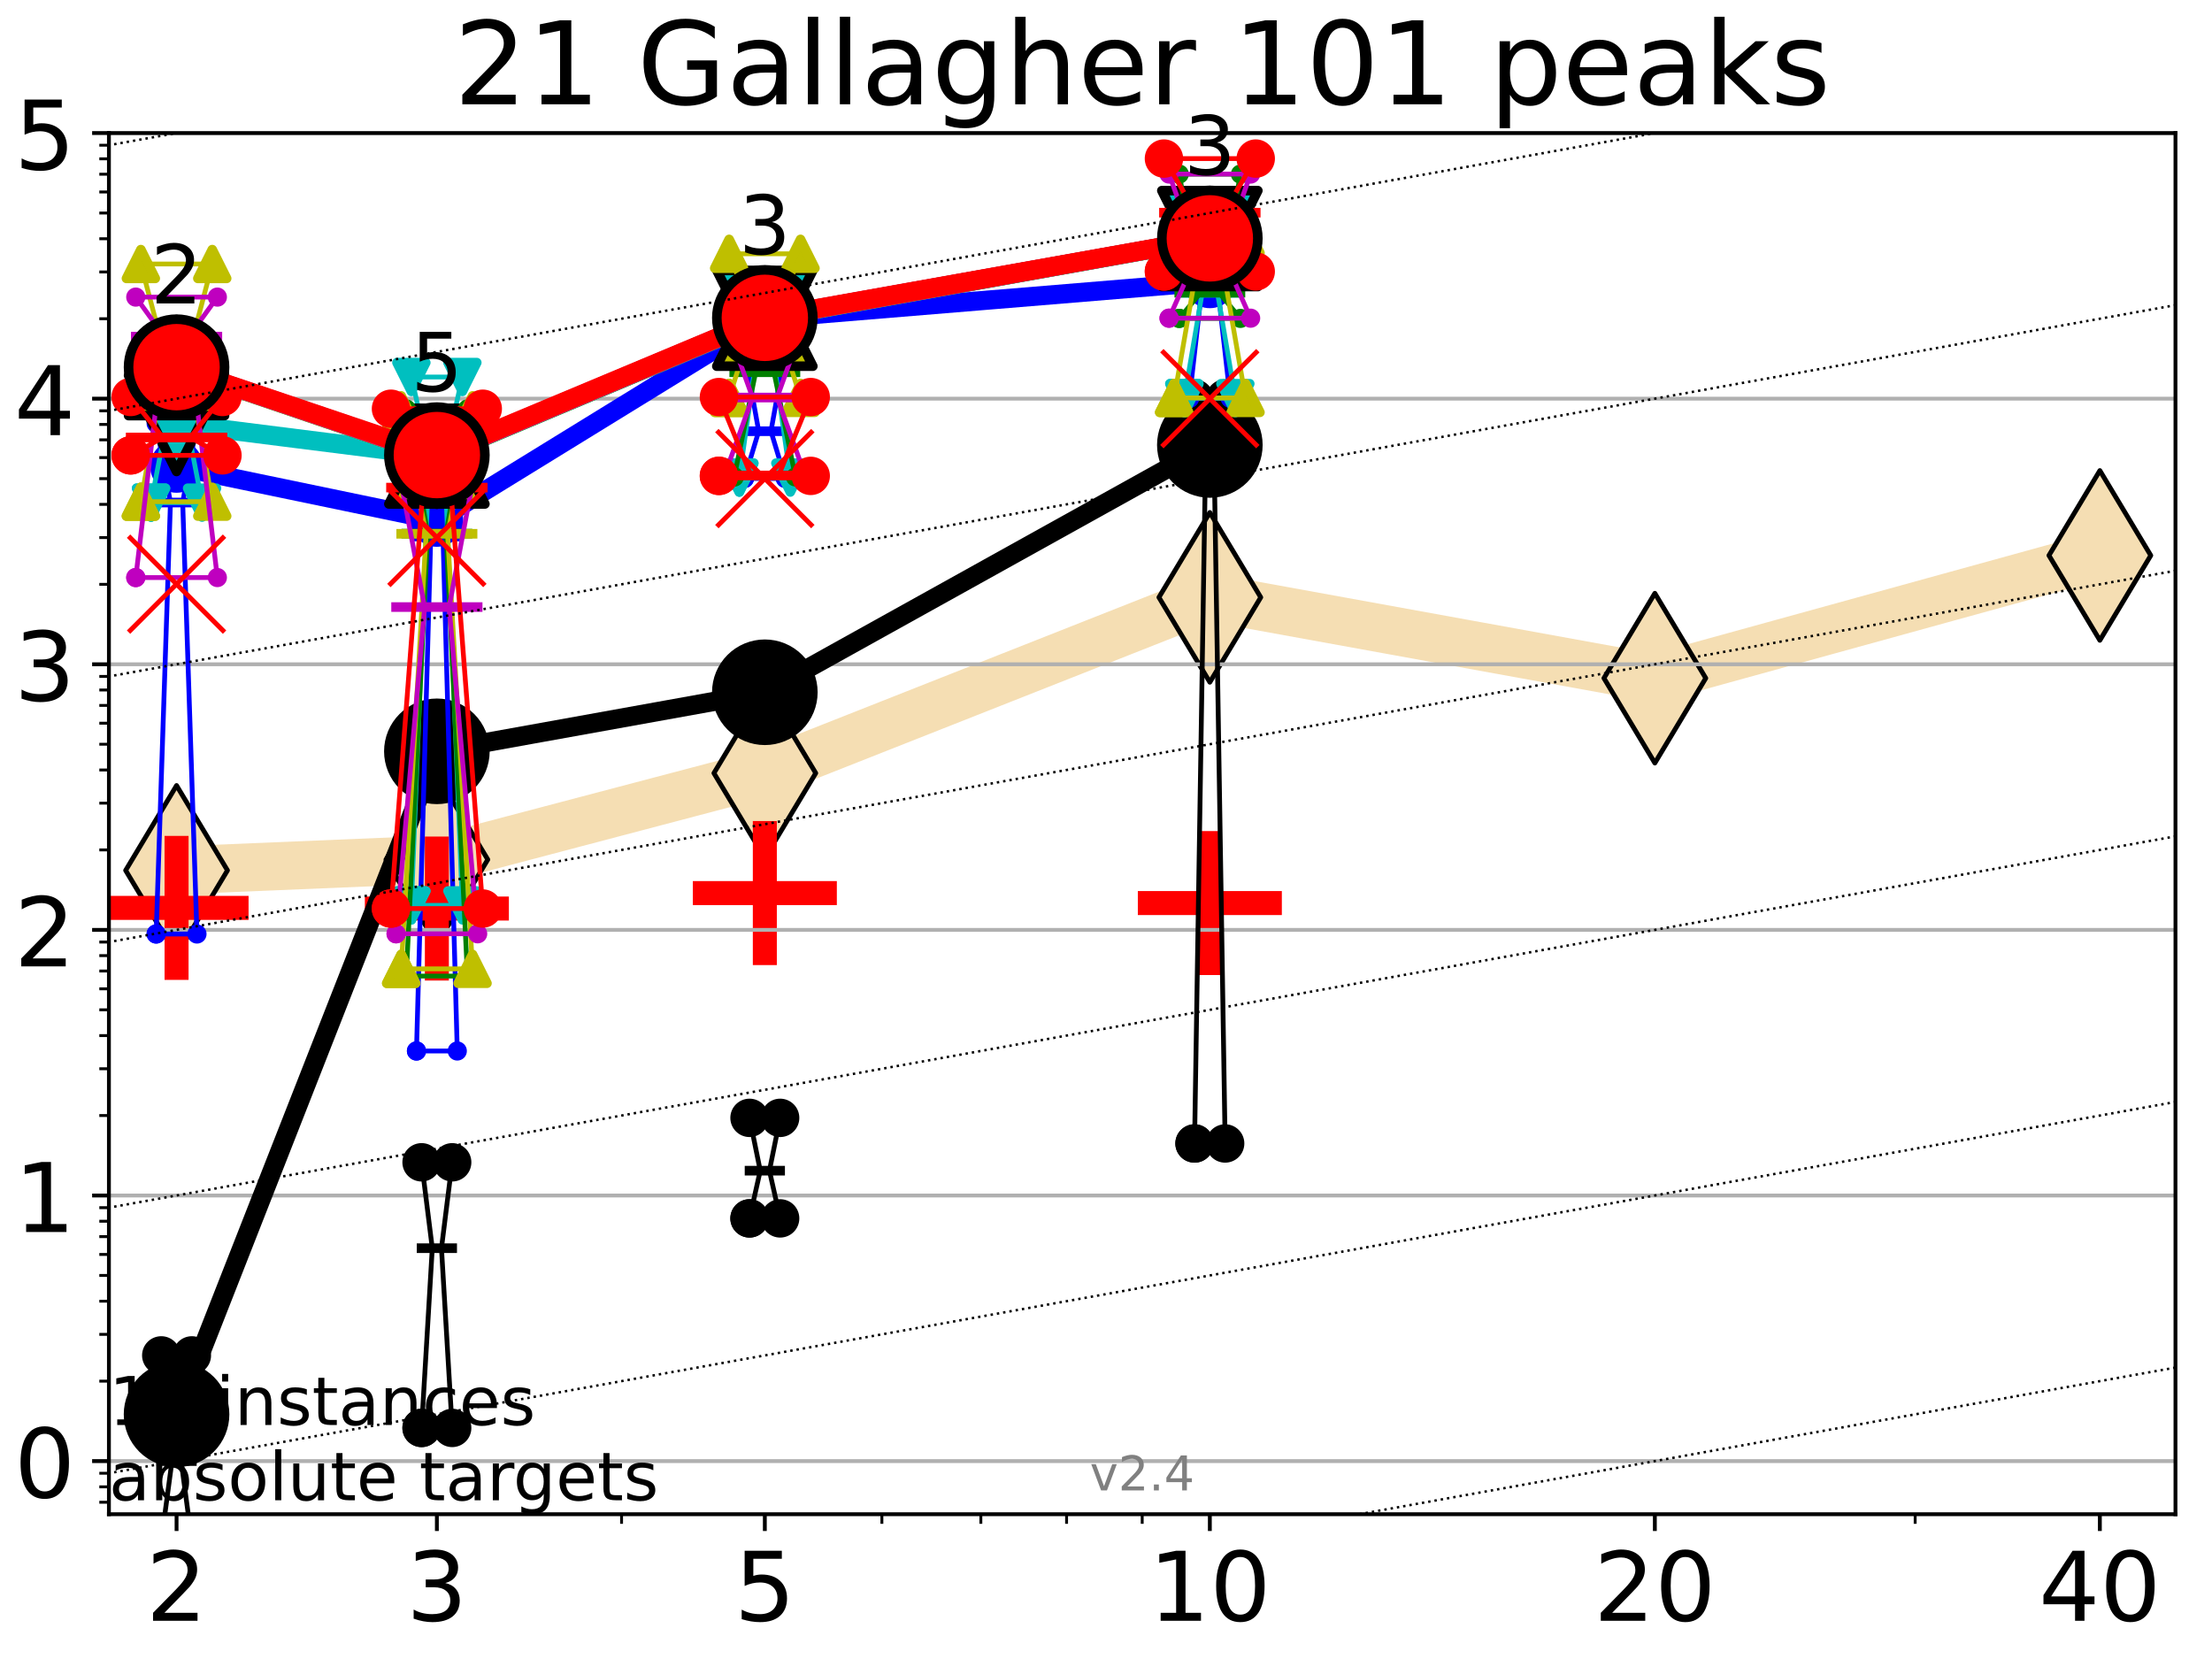 <?xml version="1.0" encoding="utf-8" standalone="no"?>
<!DOCTYPE svg PUBLIC "-//W3C//DTD SVG 1.1//EN"
  "http://www.w3.org/Graphics/SVG/1.1/DTD/svg11.dtd">
<!-- Created with matplotlib (https://matplotlib.org/) -->
<svg height="345.6pt" version="1.1" viewBox="0 0 460.8 345.6" width="460.8pt" xmlns="http://www.w3.org/2000/svg" xmlns:xlink="http://www.w3.org/1999/xlink">
 <defs>
  <style type="text/css">*{stroke-linecap:butt;stroke-linejoin:round;}</style>
 </defs>
 <g id="figure_1">
  <g id="patch_1">
   <path d="M 0 345.6 
L 460.8 345.6 
L 460.8 0 
L 0 0 
z
" style="fill:#ffffff;"/>
  </g>
  <g id="axes_1">
   <g id="patch_2">
    <path d="M 22.69 315.44 
L 453.192 315.44 
L 453.192 27.72 
L 22.69 27.72 
z
" style="fill:#ffffff;"/>
   </g>
   <g id="line2d_1">
    <path clip-path="url(#p30be7c3e69)" d="M 36.781 181.317 
L 91.009 179.06 
L 159.329 161.058 
L 252.032 124.439 
L 344.736 141.275 
L 437.439 115.709 
" style="fill:none;stroke:#f5deb3;stroke-linecap:square;stroke-width:10;"/>
    <defs>
     <path d="M -0 17.678 
L 10.607 0 
L 0 -17.678 
L -10.607 -0 
z
" id="m09de4350c9" style="stroke:#000000;stroke-linejoin:miter;"/>
    </defs>
    <g clip-path="url(#p30be7c3e69)">
     <use style="fill:#f5deb3;stroke:#000000;stroke-linejoin:miter;" x="36.781" xlink:href="#m09de4350c9" y="181.317"/>
     <use style="fill:#f5deb3;stroke:#000000;stroke-linejoin:miter;" x="91.009" xlink:href="#m09de4350c9" y="179.06"/>
     <use style="fill:#f5deb3;stroke:#000000;stroke-linejoin:miter;" x="159.329" xlink:href="#m09de4350c9" y="161.058"/>
     <use style="fill:#f5deb3;stroke:#000000;stroke-linejoin:miter;" x="252.032" xlink:href="#m09de4350c9" y="124.439"/>
     <use style="fill:#f5deb3;stroke:#000000;stroke-linejoin:miter;" x="344.736" xlink:href="#m09de4350c9" y="141.275"/>
     <use style="fill:#f5deb3;stroke:#000000;stroke-linejoin:miter;" x="437.439" xlink:href="#m09de4350c9" y="115.709"/>
    </g>
   </g>
   <g id="line2d_2">
    <defs>
     <path d="M -15 0 
L 15 0 
M 0 15 
L 0 -15 
" id="m38b6e9fef3" style="stroke:#ff0000;stroke-width:5;"/>
    </defs>
    <g clip-path="url(#p30be7c3e69)">
     <use style="fill:#ff0000;stroke:#ff0000;stroke-width:5;" x="91.009" xlink:href="#m38b6e9fef3" y="189.265"/>
    </g>
   </g>
   <g id="line2d_3">
    <g clip-path="url(#p30be7c3e69)">
     <use style="fill:#ff0000;stroke:#ff0000;stroke-width:5;" x="159.329" xlink:href="#m38b6e9fef3" y="186.042"/>
    </g>
   </g>
   <g id="line2d_4">
    <g clip-path="url(#p30be7c3e69)">
     <use style="fill:#ff0000;stroke:#ff0000;stroke-width:5;" x="252.032" xlink:href="#m38b6e9fef3" y="188.121"/>
    </g>
   </g>
   <g id="line2d_5">
    <g clip-path="url(#p30be7c3e69)">
     <use style="fill:#ff0000;stroke:#ff0000;stroke-width:5;" x="36.781" xlink:href="#m38b6e9fef3" y="189.132"/>
    </g>
   </g>
   <g id="matplotlib.axis_1">
    <g id="xtick_1">
     <g id="line2d_6">
      <defs>
       <path d="M 0 0 
L 0 3.5 
" id="m0f88d3d4d7" style="stroke:#000000;stroke-width:0.8;"/>
      </defs>
      <g>
       <use style="stroke:#000000;stroke-width:0.8;" x="36.781" xlink:href="#m0f88d3d4d7" y="315.44"/>
      </g>
     </g>
     <g id="text_1">
      <!-- 2 -->
      <g transform="translate(30.419 337.637)scale(0.2 -0.2)">
       <defs>
        <path d="M 19.188 8.297 
L 53.609 8.297 
L 53.609 0 
L 7.328 0 
L 7.328 8.297 
Q 12.938 14.109 22.625 23.891 
Q 32.328 33.688 34.812 36.531 
Q 39.547 41.844 41.422 45.531 
Q 43.312 49.219 43.312 52.781 
Q 43.312 58.594 39.234 62.25 
Q 35.156 65.922 28.609 65.922 
Q 23.969 65.922 18.812 64.312 
Q 13.672 62.703 7.812 59.422 
L 7.812 69.391 
Q 13.766 71.781 18.938 73 
Q 24.125 74.219 28.422 74.219 
Q 39.75 74.219 46.484 68.547 
Q 53.219 62.891 53.219 53.422 
Q 53.219 48.922 51.531 44.891 
Q 49.859 40.875 45.406 35.406 
Q 44.188 33.984 37.641 27.219 
Q 31.109 20.453 19.188 8.297 
z
" id="DejaVuSans-50"/>
       </defs>
       <use xlink:href="#DejaVuSans-50"/>
      </g>
     </g>
    </g>
    <g id="xtick_2">
     <g id="line2d_7">
      <g>
       <use style="stroke:#000000;stroke-width:0.8;" x="91.009" xlink:href="#m0f88d3d4d7" y="315.44"/>
      </g>
     </g>
     <g id="text_2">
      <!-- 3 -->
      <g transform="translate(84.647 337.637)scale(0.2 -0.2)">
       <defs>
        <path d="M 40.578 39.312 
Q 47.656 37.797 51.625 33 
Q 55.609 28.219 55.609 21.188 
Q 55.609 10.406 48.188 4.484 
Q 40.766 -1.422 27.094 -1.422 
Q 22.516 -1.422 17.656 -0.516 
Q 12.797 0.391 7.625 2.203 
L 7.625 11.719 
Q 11.719 9.328 16.594 8.109 
Q 21.484 6.891 26.812 6.891 
Q 36.078 6.891 40.938 10.547 
Q 45.797 14.203 45.797 21.188 
Q 45.797 27.641 41.281 31.266 
Q 36.766 34.906 28.719 34.906 
L 20.219 34.906 
L 20.219 43.016 
L 29.109 43.016 
Q 36.375 43.016 40.234 45.922 
Q 44.094 48.828 44.094 54.297 
Q 44.094 59.906 40.109 62.906 
Q 36.141 65.922 28.719 65.922 
Q 24.656 65.922 20.016 65.031 
Q 15.375 64.156 9.812 62.312 
L 9.812 71.094 
Q 15.438 72.656 20.344 73.438 
Q 25.25 74.219 29.594 74.219 
Q 40.828 74.219 47.359 69.109 
Q 53.906 64.016 53.906 55.328 
Q 53.906 49.266 50.438 45.094 
Q 46.969 40.922 40.578 39.312 
z
" id="DejaVuSans-51"/>
       </defs>
       <use xlink:href="#DejaVuSans-51"/>
      </g>
     </g>
    </g>
    <g id="xtick_3">
     <g id="line2d_8">
      <g>
       <use style="stroke:#000000;stroke-width:0.8;" x="159.329" xlink:href="#m0f88d3d4d7" y="315.44"/>
      </g>
     </g>
     <g id="text_3">
      <!-- 5 -->
      <g transform="translate(152.966 337.637)scale(0.2 -0.2)">
       <defs>
        <path d="M 10.797 72.906 
L 49.516 72.906 
L 49.516 64.594 
L 19.828 64.594 
L 19.828 46.734 
Q 21.969 47.469 24.109 47.828 
Q 26.266 48.188 28.422 48.188 
Q 40.625 48.188 47.75 41.5 
Q 54.891 34.812 54.891 23.391 
Q 54.891 11.625 47.562 5.094 
Q 40.234 -1.422 26.906 -1.422 
Q 22.312 -1.422 17.547 -0.641 
Q 12.797 0.141 7.719 1.703 
L 7.719 11.625 
Q 12.109 9.234 16.797 8.062 
Q 21.484 6.891 26.703 6.891 
Q 35.156 6.891 40.078 11.328 
Q 45.016 15.766 45.016 23.391 
Q 45.016 31 40.078 35.438 
Q 35.156 39.891 26.703 39.891 
Q 22.75 39.891 18.812 39.016 
Q 14.891 38.141 10.797 36.281 
z
" id="DejaVuSans-53"/>
       </defs>
       <use xlink:href="#DejaVuSans-53"/>
      </g>
     </g>
    </g>
    <g id="xtick_4">
     <g id="line2d_9">
      <g>
       <use style="stroke:#000000;stroke-width:0.8;" x="252.032" xlink:href="#m0f88d3d4d7" y="315.44"/>
      </g>
     </g>
     <g id="text_4">
      <!-- 10 -->
      <g transform="translate(239.307 337.637)scale(0.2 -0.2)">
       <defs>
        <path d="M 12.406 8.297 
L 28.516 8.297 
L 28.516 63.922 
L 10.984 60.406 
L 10.984 69.391 
L 28.422 72.906 
L 38.281 72.906 
L 38.281 8.297 
L 54.391 8.297 
L 54.391 0 
L 12.406 0 
z
" id="DejaVuSans-49"/>
        <path d="M 31.781 66.406 
Q 24.172 66.406 20.328 58.906 
Q 16.5 51.422 16.5 36.375 
Q 16.5 21.391 20.328 13.891 
Q 24.172 6.391 31.781 6.391 
Q 39.453 6.391 43.281 13.891 
Q 47.125 21.391 47.125 36.375 
Q 47.125 51.422 43.281 58.906 
Q 39.453 66.406 31.781 66.406 
z
M 31.781 74.219 
Q 44.047 74.219 50.516 64.516 
Q 56.984 54.828 56.984 36.375 
Q 56.984 17.969 50.516 8.266 
Q 44.047 -1.422 31.781 -1.422 
Q 19.531 -1.422 13.062 8.266 
Q 6.594 17.969 6.594 36.375 
Q 6.594 54.828 13.062 64.516 
Q 19.531 74.219 31.781 74.219 
z
" id="DejaVuSans-48"/>
       </defs>
       <use xlink:href="#DejaVuSans-49"/>
       <use x="63.623" xlink:href="#DejaVuSans-48"/>
      </g>
     </g>
    </g>
    <g id="xtick_5">
     <g id="line2d_10">
      <g>
       <use style="stroke:#000000;stroke-width:0.8;" x="344.736" xlink:href="#m0f88d3d4d7" y="315.44"/>
      </g>
     </g>
     <g id="text_5">
      <!-- 20 -->
      <g transform="translate(332.011 337.637)scale(0.2 -0.2)">
       <use xlink:href="#DejaVuSans-50"/>
       <use x="63.623" xlink:href="#DejaVuSans-48"/>
      </g>
     </g>
    </g>
    <g id="xtick_6">
     <g id="line2d_11">
      <g>
       <use style="stroke:#000000;stroke-width:0.8;" x="437.439" xlink:href="#m0f88d3d4d7" y="315.44"/>
      </g>
     </g>
     <g id="text_6">
      <!-- 40 -->
      <g transform="translate(424.714 337.637)scale(0.2 -0.2)">
       <defs>
        <path d="M 37.797 64.312 
L 12.891 25.391 
L 37.797 25.391 
z
M 35.203 72.906 
L 47.609 72.906 
L 47.609 25.391 
L 58.016 25.391 
L 58.016 17.188 
L 47.609 17.188 
L 47.609 0 
L 37.797 0 
L 37.797 17.188 
L 4.891 17.188 
L 4.891 26.703 
z
" id="DejaVuSans-52"/>
       </defs>
       <use xlink:href="#DejaVuSans-52"/>
       <use x="63.623" xlink:href="#DejaVuSans-48"/>
      </g>
     </g>
    </g>
    <g id="xtick_7">
     <g id="line2d_12">
      <defs>
       <path d="M 0 0 
L 0 2 
" id="mb34a4a6f65" style="stroke:#000000;stroke-width:0.6;"/>
      </defs>
      <g>
       <use style="stroke:#000000;stroke-width:0.6;" x="129.485" xlink:href="#mb34a4a6f65" y="315.44"/>
      </g>
     </g>
    </g>
    <g id="xtick_8">
     <g id="line2d_13">
      <g>
       <use style="stroke:#000000;stroke-width:0.6;" x="183.713" xlink:href="#mb34a4a6f65" y="315.44"/>
      </g>
     </g>
    </g>
    <g id="xtick_9">
     <g id="line2d_14">
      <g>
       <use style="stroke:#000000;stroke-width:0.6;" x="204.329" xlink:href="#mb34a4a6f65" y="315.44"/>
      </g>
     </g>
    </g>
    <g id="xtick_10">
     <g id="line2d_15">
      <g>
       <use style="stroke:#000000;stroke-width:0.6;" x="222.188" xlink:href="#mb34a4a6f65" y="315.44"/>
      </g>
     </g>
    </g>
    <g id="xtick_11">
     <g id="line2d_16">
      <g>
       <use style="stroke:#000000;stroke-width:0.6;" x="237.941" xlink:href="#mb34a4a6f65" y="315.44"/>
      </g>
     </g>
    </g>
    <g id="xtick_12">
     <g id="line2d_17">
      <g>
       <use style="stroke:#000000;stroke-width:0.6;" x="398.964" xlink:href="#mb34a4a6f65" y="315.44"/>
      </g>
     </g>
    </g>
   </g>
   <g id="matplotlib.axis_2">
    <g id="ytick_1">
     <g id="line2d_18">
      <path clip-path="url(#p30be7c3e69)" d="M 22.69 304.374 
L 453.192 304.374 
" style="fill:none;stroke:#b0b0b0;stroke-linecap:square;stroke-width:0.8;"/>
     </g>
     <g id="line2d_19">
      <defs>
       <path d="M 0 0 
L -3.5 0 
" id="m970bc59a86" style="stroke:#000000;stroke-width:0.8;"/>
      </defs>
      <g>
       <use style="stroke:#000000;stroke-width:0.8;" x="22.69" xlink:href="#m970bc59a86" y="304.374"/>
      </g>
     </g>
     <g id="text_7">
      <!-- 0 -->
      <g transform="translate(2.965 311.972)scale(0.2 -0.2)">
       <use xlink:href="#DejaVuSans-48"/>
      </g>
     </g>
    </g>
    <g id="ytick_2">
     <g id="line2d_20">
      <path clip-path="url(#p30be7c3e69)" d="M 22.69 249.043 
L 453.192 249.043 
" style="fill:none;stroke:#b0b0b0;stroke-linecap:square;stroke-width:0.8;"/>
     </g>
     <g id="line2d_21">
      <g>
       <use style="stroke:#000000;stroke-width:0.8;" x="22.69" xlink:href="#m970bc59a86" y="249.043"/>
      </g>
     </g>
     <g id="text_8">
      <!-- 1 -->
      <g transform="translate(2.965 256.642)scale(0.2 -0.2)">
       <use xlink:href="#DejaVuSans-49"/>
      </g>
     </g>
    </g>
    <g id="ytick_3">
     <g id="line2d_22">
      <path clip-path="url(#p30be7c3e69)" d="M 22.69 193.712 
L 453.192 193.712 
" style="fill:none;stroke:#b0b0b0;stroke-linecap:square;stroke-width:0.8;"/>
     </g>
     <g id="line2d_23">
      <g>
       <use style="stroke:#000000;stroke-width:0.8;" x="22.69" xlink:href="#m970bc59a86" y="193.712"/>
      </g>
     </g>
     <g id="text_9">
      <!-- 2 -->
      <g transform="translate(2.965 201.311)scale(0.2 -0.2)">
       <use xlink:href="#DejaVuSans-50"/>
      </g>
     </g>
    </g>
    <g id="ytick_4">
     <g id="line2d_24">
      <path clip-path="url(#p30be7c3e69)" d="M 22.69 138.382 
L 453.192 138.382 
" style="fill:none;stroke:#b0b0b0;stroke-linecap:square;stroke-width:0.8;"/>
     </g>
     <g id="line2d_25">
      <g>
       <use style="stroke:#000000;stroke-width:0.8;" x="22.69" xlink:href="#m970bc59a86" y="138.382"/>
      </g>
     </g>
     <g id="text_10">
      <!-- 3 -->
      <g transform="translate(2.965 145.98)scale(0.2 -0.2)">
       <use xlink:href="#DejaVuSans-51"/>
      </g>
     </g>
    </g>
    <g id="ytick_5">
     <g id="line2d_26">
      <path clip-path="url(#p30be7c3e69)" d="M 22.69 83.051 
L 453.192 83.051 
" style="fill:none;stroke:#b0b0b0;stroke-linecap:square;stroke-width:0.8;"/>
     </g>
     <g id="line2d_27">
      <g>
       <use style="stroke:#000000;stroke-width:0.8;" x="22.69" xlink:href="#m970bc59a86" y="83.051"/>
      </g>
     </g>
     <g id="text_11">
      <!-- 4 -->
      <g transform="translate(2.965 90.649)scale(0.2 -0.2)">
       <use xlink:href="#DejaVuSans-52"/>
      </g>
     </g>
    </g>
    <g id="ytick_6">
     <g id="line2d_28">
      <path clip-path="url(#p30be7c3e69)" d="M 22.69 27.72 
L 453.192 27.72 
" style="fill:none;stroke:#b0b0b0;stroke-linecap:square;stroke-width:0.8;"/>
     </g>
     <g id="line2d_29">
      <g>
       <use style="stroke:#000000;stroke-width:0.8;" x="22.69" xlink:href="#m970bc59a86" y="27.72"/>
      </g>
     </g>
     <g id="text_12">
      <!-- 5 -->
      <g transform="translate(2.965 35.318)scale(0.2 -0.2)">
       <use xlink:href="#DejaVuSans-53"/>
      </g>
     </g>
    </g>
    <g id="ytick_7">
     <g id="line2d_30">
      <defs>
       <path d="M 0 0 
L -2 0 
" id="ma57d0bef5e" style="stroke:#000000;stroke-width:0.6;"/>
      </defs>
      <g>
       <use style="stroke:#000000;stroke-width:0.6;" x="22.69" xlink:href="#ma57d0bef5e" y="312.945"/>
      </g>
     </g>
    </g>
    <g id="ytick_8">
     <g id="line2d_31">
      <g>
       <use style="stroke:#000000;stroke-width:0.6;" x="22.69" xlink:href="#ma57d0bef5e" y="309.736"/>
      </g>
     </g>
    </g>
    <g id="ytick_9">
     <g id="line2d_32">
      <g>
       <use style="stroke:#000000;stroke-width:0.6;" x="22.69" xlink:href="#ma57d0bef5e" y="306.906"/>
      </g>
     </g>
    </g>
    <g id="ytick_10">
     <g id="line2d_33">
      <g>
       <use style="stroke:#000000;stroke-width:0.6;" x="22.69" xlink:href="#ma57d0bef5e" y="287.718"/>
      </g>
     </g>
    </g>
    <g id="ytick_11">
     <g id="line2d_34">
      <g>
       <use style="stroke:#000000;stroke-width:0.6;" x="22.69" xlink:href="#ma57d0bef5e" y="277.974"/>
      </g>
     </g>
    </g>
    <g id="ytick_12">
     <g id="line2d_35">
      <g>
       <use style="stroke:#000000;stroke-width:0.6;" x="22.69" xlink:href="#ma57d0bef5e" y="271.061"/>
      </g>
     </g>
    </g>
    <g id="ytick_13">
     <g id="line2d_36">
      <g>
       <use style="stroke:#000000;stroke-width:0.6;" x="22.69" xlink:href="#ma57d0bef5e" y="265.699"/>
      </g>
     </g>
    </g>
    <g id="ytick_14">
     <g id="line2d_37">
      <g>
       <use style="stroke:#000000;stroke-width:0.6;" x="22.69" xlink:href="#ma57d0bef5e" y="261.318"/>
      </g>
     </g>
    </g>
    <g id="ytick_15">
     <g id="line2d_38">
      <g>
       <use style="stroke:#000000;stroke-width:0.6;" x="22.69" xlink:href="#ma57d0bef5e" y="257.614"/>
      </g>
     </g>
    </g>
    <g id="ytick_16">
     <g id="line2d_39">
      <g>
       <use style="stroke:#000000;stroke-width:0.6;" x="22.69" xlink:href="#ma57d0bef5e" y="254.405"/>
      </g>
     </g>
    </g>
    <g id="ytick_17">
     <g id="line2d_40">
      <g>
       <use style="stroke:#000000;stroke-width:0.6;" x="22.69" xlink:href="#ma57d0bef5e" y="251.575"/>
      </g>
     </g>
    </g>
    <g id="ytick_18">
     <g id="line2d_41">
      <g>
       <use style="stroke:#000000;stroke-width:0.6;" x="22.69" xlink:href="#ma57d0bef5e" y="232.387"/>
      </g>
     </g>
    </g>
    <g id="ytick_19">
     <g id="line2d_42">
      <g>
       <use style="stroke:#000000;stroke-width:0.6;" x="22.69" xlink:href="#ma57d0bef5e" y="222.644"/>
      </g>
     </g>
    </g>
    <g id="ytick_20">
     <g id="line2d_43">
      <g>
       <use style="stroke:#000000;stroke-width:0.6;" x="22.69" xlink:href="#ma57d0bef5e" y="215.731"/>
      </g>
     </g>
    </g>
    <g id="ytick_21">
     <g id="line2d_44">
      <g>
       <use style="stroke:#000000;stroke-width:0.6;" x="22.69" xlink:href="#ma57d0bef5e" y="210.369"/>
      </g>
     </g>
    </g>
    <g id="ytick_22">
     <g id="line2d_45">
      <g>
       <use style="stroke:#000000;stroke-width:0.6;" x="22.69" xlink:href="#ma57d0bef5e" y="205.987"/>
      </g>
     </g>
    </g>
    <g id="ytick_23">
     <g id="line2d_46">
      <g>
       <use style="stroke:#000000;stroke-width:0.6;" x="22.69" xlink:href="#ma57d0bef5e" y="202.283"/>
      </g>
     </g>
    </g>
    <g id="ytick_24">
     <g id="line2d_47">
      <g>
       <use style="stroke:#000000;stroke-width:0.6;" x="22.69" xlink:href="#ma57d0bef5e" y="199.074"/>
      </g>
     </g>
    </g>
    <g id="ytick_25">
     <g id="line2d_48">
      <g>
       <use style="stroke:#000000;stroke-width:0.6;" x="22.69" xlink:href="#ma57d0bef5e" y="196.244"/>
      </g>
     </g>
    </g>
    <g id="ytick_26">
     <g id="line2d_49">
      <g>
       <use style="stroke:#000000;stroke-width:0.6;" x="22.69" xlink:href="#ma57d0bef5e" y="177.056"/>
      </g>
     </g>
    </g>
    <g id="ytick_27">
     <g id="line2d_50">
      <g>
       <use style="stroke:#000000;stroke-width:0.6;" x="22.69" xlink:href="#ma57d0bef5e" y="167.313"/>
      </g>
     </g>
    </g>
    <g id="ytick_28">
     <g id="line2d_51">
      <g>
       <use style="stroke:#000000;stroke-width:0.6;" x="22.69" xlink:href="#ma57d0bef5e" y="160.4"/>
      </g>
     </g>
    </g>
    <g id="ytick_29">
     <g id="line2d_52">
      <g>
       <use style="stroke:#000000;stroke-width:0.6;" x="22.69" xlink:href="#ma57d0bef5e" y="155.038"/>
      </g>
     </g>
    </g>
    <g id="ytick_30">
     <g id="line2d_53">
      <g>
       <use style="stroke:#000000;stroke-width:0.6;" x="22.69" xlink:href="#ma57d0bef5e" y="150.657"/>
      </g>
     </g>
    </g>
    <g id="ytick_31">
     <g id="line2d_54">
      <g>
       <use style="stroke:#000000;stroke-width:0.6;" x="22.69" xlink:href="#ma57d0bef5e" y="146.952"/>
      </g>
     </g>
    </g>
    <g id="ytick_32">
     <g id="line2d_55">
      <g>
       <use style="stroke:#000000;stroke-width:0.6;" x="22.69" xlink:href="#ma57d0bef5e" y="143.744"/>
      </g>
     </g>
    </g>
    <g id="ytick_33">
     <g id="line2d_56">
      <g>
       <use style="stroke:#000000;stroke-width:0.6;" x="22.69" xlink:href="#ma57d0bef5e" y="140.913"/>
      </g>
     </g>
    </g>
    <g id="ytick_34">
     <g id="line2d_57">
      <g>
       <use style="stroke:#000000;stroke-width:0.6;" x="22.69" xlink:href="#ma57d0bef5e" y="121.725"/>
      </g>
     </g>
    </g>
    <g id="ytick_35">
     <g id="line2d_58">
      <g>
       <use style="stroke:#000000;stroke-width:0.6;" x="22.69" xlink:href="#ma57d0bef5e" y="111.982"/>
      </g>
     </g>
    </g>
    <g id="ytick_36">
     <g id="line2d_59">
      <g>
       <use style="stroke:#000000;stroke-width:0.6;" x="22.69" xlink:href="#ma57d0bef5e" y="105.069"/>
      </g>
     </g>
    </g>
    <g id="ytick_37">
     <g id="line2d_60">
      <g>
       <use style="stroke:#000000;stroke-width:0.6;" x="22.69" xlink:href="#ma57d0bef5e" y="99.707"/>
      </g>
     </g>
    </g>
    <g id="ytick_38">
     <g id="line2d_61">
      <g>
       <use style="stroke:#000000;stroke-width:0.6;" x="22.69" xlink:href="#ma57d0bef5e" y="95.326"/>
      </g>
     </g>
    </g>
    <g id="ytick_39">
     <g id="line2d_62">
      <g>
       <use style="stroke:#000000;stroke-width:0.6;" x="22.69" xlink:href="#ma57d0bef5e" y="91.622"/>
      </g>
     </g>
    </g>
    <g id="ytick_40">
     <g id="line2d_63">
      <g>
       <use style="stroke:#000000;stroke-width:0.6;" x="22.69" xlink:href="#ma57d0bef5e" y="88.413"/>
      </g>
     </g>
    </g>
    <g id="ytick_41">
     <g id="line2d_64">
      <g>
       <use style="stroke:#000000;stroke-width:0.6;" x="22.69" xlink:href="#ma57d0bef5e" y="85.583"/>
      </g>
     </g>
    </g>
    <g id="ytick_42">
     <g id="line2d_65">
      <g>
       <use style="stroke:#000000;stroke-width:0.6;" x="22.69" xlink:href="#ma57d0bef5e" y="66.395"/>
      </g>
     </g>
    </g>
    <g id="ytick_43">
     <g id="line2d_66">
      <g>
       <use style="stroke:#000000;stroke-width:0.6;" x="22.69" xlink:href="#ma57d0bef5e" y="56.651"/>
      </g>
     </g>
    </g>
    <g id="ytick_44">
     <g id="line2d_67">
      <g>
       <use style="stroke:#000000;stroke-width:0.6;" x="22.69" xlink:href="#ma57d0bef5e" y="49.738"/>
      </g>
     </g>
    </g>
    <g id="ytick_45">
     <g id="line2d_68">
      <g>
       <use style="stroke:#000000;stroke-width:0.6;" x="22.69" xlink:href="#ma57d0bef5e" y="44.376"/>
      </g>
     </g>
    </g>
    <g id="ytick_46">
     <g id="line2d_69">
      <g>
       <use style="stroke:#000000;stroke-width:0.6;" x="22.69" xlink:href="#ma57d0bef5e" y="39.995"/>
      </g>
     </g>
    </g>
    <g id="ytick_47">
     <g id="line2d_70">
      <g>
       <use style="stroke:#000000;stroke-width:0.6;" x="22.69" xlink:href="#ma57d0bef5e" y="36.291"/>
      </g>
     </g>
    </g>
    <g id="ytick_48">
     <g id="line2d_71">
      <g>
       <use style="stroke:#000000;stroke-width:0.6;" x="22.69" xlink:href="#ma57d0bef5e" y="33.082"/>
      </g>
     </g>
    </g>
    <g id="ytick_49">
     <g id="line2d_72">
      <g>
       <use style="stroke:#000000;stroke-width:0.6;" x="22.69" xlink:href="#ma57d0bef5e" y="30.252"/>
      </g>
     </g>
    </g>
   </g>
   <g id="line2d_73">
    <path clip-path="url(#p30be7c3e69)" d="M 33.594 321.03 
L 35.825 304.374 
L 33.594 282.356 
L 39.968 282.356 
L 37.737 304.374 
L 39.968 321.03 
L 33.594 321.03 
" style="fill:none;stroke:#000000;stroke-linecap:square;"/>
   </g>
   <g id="line2d_74">
    <path clip-path="url(#p30be7c3e69)" d="M 33.594 321.03 
L 39.968 321.03 
L 39.968 282.356 
L 33.594 282.356 
L 33.594 321.03 
" style="fill:none;"/>
    <defs>
     <path d="M 0 3 
C 0.796 3 1.559 2.684 2.121 2.121 
C 2.684 1.559 3 0.796 3 0 
C 3 -0.796 2.684 -1.559 2.121 -2.121 
C 1.559 -2.684 0.796 -3 0 -3 
C -0.796 -3 -1.559 -2.684 -2.121 -2.121 
C -2.684 -1.559 -3 -0.796 -3 0 
C -3 0.796 -2.684 1.559 -2.121 2.121 
C -1.559 2.684 -0.796 3 0 3 
z
" id="m3e247168ca" style="stroke:#000000;stroke-width:2;"/>
    </defs>
    <g clip-path="url(#p30be7c3e69)">
     <use style="stroke:#000000;stroke-width:2;" x="33.594" xlink:href="#m3e247168ca" y="321.03"/>
     <use style="stroke:#000000;stroke-width:2;" x="39.968" xlink:href="#m3e247168ca" y="321.03"/>
     <use style="stroke:#000000;stroke-width:2;" x="39.968" xlink:href="#m3e247168ca" y="282.356"/>
     <use style="stroke:#000000;stroke-width:2;" x="33.594" xlink:href="#m3e247168ca" y="282.356"/>
     <use style="stroke:#000000;stroke-width:2;" x="33.594" xlink:href="#m3e247168ca" y="321.03"/>
    </g>
   </g>
   <g id="line2d_75">
    <path clip-path="url(#p30be7c3e69)" d="M 33.594 304.374 
L 39.968 304.374 
" style="fill:none;stroke:#000000;stroke-linecap:square;stroke-width:2;"/>
   </g>
   <g id="line2d_76">
    <path clip-path="url(#p30be7c3e69)" d="M 87.823 297.461 
L 90.053 260.019 
L 87.823 242.13 
L 94.196 242.13 
L 91.965 260.019 
L 94.196 297.461 
L 87.823 297.461 
" style="fill:none;stroke:#000000;stroke-linecap:square;"/>
   </g>
   <g id="line2d_77">
    <path clip-path="url(#p30be7c3e69)" d="M 87.823 297.461 
L 94.196 297.461 
L 94.196 242.13 
L 87.823 242.13 
L 87.823 297.461 
" style="fill:none;"/>
    <g clip-path="url(#p30be7c3e69)">
     <use style="stroke:#000000;stroke-width:2;" x="87.823" xlink:href="#m3e247168ca" y="297.461"/>
     <use style="stroke:#000000;stroke-width:2;" x="94.196" xlink:href="#m3e247168ca" y="297.461"/>
     <use style="stroke:#000000;stroke-width:2;" x="94.196" xlink:href="#m3e247168ca" y="242.13"/>
     <use style="stroke:#000000;stroke-width:2;" x="87.823" xlink:href="#m3e247168ca" y="242.13"/>
     <use style="stroke:#000000;stroke-width:2;" x="87.823" xlink:href="#m3e247168ca" y="297.461"/>
    </g>
   </g>
   <g id="line2d_78">
    <path clip-path="url(#p30be7c3e69)" d="M 87.823 260.019 
L 94.196 260.019 
" style="fill:none;stroke:#000000;stroke-linecap:square;stroke-width:2;"/>
   </g>
   <g id="line2d_79">
    <path clip-path="url(#p30be7c3e69)" d="M 156.142 253.812 
L 158.373 243.874 
L 156.142 232.872 
L 162.515 232.872 
L 160.285 243.874 
L 162.515 253.812 
L 156.142 253.812 
" style="fill:none;stroke:#000000;stroke-linecap:square;"/>
   </g>
   <g id="line2d_80">
    <path clip-path="url(#p30be7c3e69)" d="M 156.142 253.812 
L 162.515 253.812 
L 162.515 232.872 
L 156.142 232.872 
L 156.142 253.812 
" style="fill:none;"/>
    <g clip-path="url(#p30be7c3e69)">
     <use style="stroke:#000000;stroke-width:2;" x="156.142" xlink:href="#m3e247168ca" y="253.812"/>
     <use style="stroke:#000000;stroke-width:2;" x="162.515" xlink:href="#m3e247168ca" y="253.812"/>
     <use style="stroke:#000000;stroke-width:2;" x="162.515" xlink:href="#m3e247168ca" y="232.872"/>
     <use style="stroke:#000000;stroke-width:2;" x="156.142" xlink:href="#m3e247168ca" y="232.872"/>
     <use style="stroke:#000000;stroke-width:2;" x="156.142" xlink:href="#m3e247168ca" y="253.812"/>
    </g>
   </g>
   <g id="line2d_81">
    <path clip-path="url(#p30be7c3e69)" d="M 156.142 243.874 
L 162.515 243.874 
" style="fill:none;stroke:#000000;stroke-linecap:square;stroke-width:2;"/>
   </g>
   <g id="line2d_82">
    <path clip-path="url(#p30be7c3e69)" d="M 248.845 238.204 
L 251.076 99.628 
L 248.845 83.006 
L 255.219 83.006 
L 252.988 99.628 
L 255.219 238.204 
L 248.845 238.204 
" style="fill:none;stroke:#000000;stroke-linecap:square;"/>
   </g>
   <g id="line2d_83">
    <path clip-path="url(#p30be7c3e69)" d="M 248.845 238.204 
L 255.219 238.204 
L 255.219 83.006 
L 248.845 83.006 
L 248.845 238.204 
" style="fill:none;"/>
    <g clip-path="url(#p30be7c3e69)">
     <use style="stroke:#000000;stroke-width:2;" x="248.845" xlink:href="#m3e247168ca" y="238.204"/>
     <use style="stroke:#000000;stroke-width:2;" x="255.219" xlink:href="#m3e247168ca" y="238.204"/>
     <use style="stroke:#000000;stroke-width:2;" x="255.219" xlink:href="#m3e247168ca" y="83.006"/>
     <use style="stroke:#000000;stroke-width:2;" x="248.845" xlink:href="#m3e247168ca" y="83.006"/>
     <use style="stroke:#000000;stroke-width:2;" x="248.845" xlink:href="#m3e247168ca" y="238.204"/>
    </g>
   </g>
   <g id="line2d_84">
    <path clip-path="url(#p30be7c3e69)" d="M 248.845 99.628 
L 255.219 99.628 
" style="fill:none;stroke:#000000;stroke-linecap:square;stroke-width:2;"/>
   </g>
   <g id="line2d_85">
    <path clip-path="url(#p30be7c3e69)" d="M 36.781 294.631 
L 91.009 156.515 
" style="fill:none;stroke:#000000;stroke-linecap:square;stroke-width:4;"/>
   </g>
   <g id="line2d_86">
    <path clip-path="url(#p30be7c3e69)" d="M 91.009 156.515 
L 159.329 144.21 
" style="fill:none;stroke:#000000;stroke-linecap:square;stroke-width:4;"/>
   </g>
   <g id="line2d_87">
    <path clip-path="url(#p30be7c3e69)" d="M 159.329 144.21 
L 252.032 92.697 
" style="fill:none;stroke:#000000;stroke-linecap:square;stroke-width:4;"/>
   </g>
   <g id="line2d_88">
    <path clip-path="url(#p30be7c3e69)" d="M 36.781 294.631 
L 91.009 156.515 
L 159.329 144.21 
L 252.032 92.697 
" style="fill:none;"/>
    <defs>
     <path d="M 0 10 
C 2.652 10 5.196 8.946 7.071 7.071 
C 8.946 5.196 10 2.652 10 0 
C 10 -2.652 8.946 -5.196 7.071 -7.071 
C 5.196 -8.946 2.652 -10 0 -10 
C -2.652 -10 -5.196 -8.946 -7.071 -7.071 
C -8.946 -5.196 -10 -2.652 -10 0 
C -10 2.652 -8.946 5.196 -7.071 7.071 
C -5.196 8.946 -2.652 10 0 10 
z
" id="mde3bc8a5c4" style="stroke:#000000;stroke-width:2;"/>
    </defs>
    <g clip-path="url(#p30be7c3e69)">
     <use style="stroke:#000000;stroke-width:2;" x="36.781" xlink:href="#mde3bc8a5c4" y="294.631"/>
     <use style="stroke:#000000;stroke-width:2;" x="91.009" xlink:href="#mde3bc8a5c4" y="156.515"/>
     <use style="stroke:#000000;stroke-width:2;" x="159.329" xlink:href="#mde3bc8a5c4" y="144.21"/>
     <use style="stroke:#000000;stroke-width:2;" x="252.032" xlink:href="#mde3bc8a5c4" y="92.697"/>
    </g>
   </g>
   <g id="line2d_89">
    <path clip-path="url(#p30be7c3e69)" d="M 32.532 194.568 
L 35.507 104.683 
L 32.532 88.195 
L 41.03 88.195 
L 38.056 104.683 
L 41.03 194.568 
L 32.532 194.568 
" style="fill:none;stroke:#0000ff;stroke-linecap:square;"/>
   </g>
   <g id="line2d_90">
    <path clip-path="url(#p30be7c3e69)" d="M 32.532 194.568 
L 41.03 194.568 
L 41.03 88.195 
L 32.532 88.195 
L 32.532 194.568 
" style="fill:none;"/>
    <defs>
     <path d="M 0 1.5 
C 0.398 1.5 0.779 1.342 1.061 1.061 
C 1.342 0.779 1.5 0.398 1.5 0 
C 1.5 -0.398 1.342 -0.779 1.061 -1.061 
C 0.779 -1.342 0.398 -1.5 0 -1.5 
C -0.398 -1.5 -0.779 -1.342 -1.061 -1.061 
C -1.342 -0.779 -1.5 -0.398 -1.5 0 
C -1.5 0.398 -1.342 0.779 -1.061 1.061 
C -0.779 1.342 -0.398 1.5 0 1.5 
z
" id="macd89e08c5" style="stroke:#0000ff;"/>
    </defs>
    <g clip-path="url(#p30be7c3e69)">
     <use style="fill:#0000ff;stroke:#0000ff;" x="32.532" xlink:href="#macd89e08c5" y="194.568"/>
     <use style="fill:#0000ff;stroke:#0000ff;" x="41.03" xlink:href="#macd89e08c5" y="194.568"/>
     <use style="fill:#0000ff;stroke:#0000ff;" x="41.03" xlink:href="#macd89e08c5" y="88.195"/>
     <use style="fill:#0000ff;stroke:#0000ff;" x="32.532" xlink:href="#macd89e08c5" y="88.195"/>
     <use style="fill:#0000ff;stroke:#0000ff;" x="32.532" xlink:href="#macd89e08c5" y="194.568"/>
    </g>
   </g>
   <g id="line2d_91">
    <path clip-path="url(#p30be7c3e69)" d="M 32.532 104.683 
L 41.03 104.683 
" style="fill:none;stroke:#0000ff;stroke-linecap:square;stroke-width:2;"/>
   </g>
   <g id="line2d_92">
    <path clip-path="url(#p30be7c3e69)" d="M 86.76 218.939 
L 89.735 111.771 
L 86.76 95.254 
L 95.258 95.254 
L 92.284 111.771 
L 95.258 218.939 
L 86.76 218.939 
" style="fill:none;stroke:#0000ff;stroke-linecap:square;"/>
   </g>
   <g id="line2d_93">
    <path clip-path="url(#p30be7c3e69)" d="M 86.76 218.939 
L 95.258 218.939 
L 95.258 95.254 
L 86.76 95.254 
L 86.76 218.939 
" style="fill:none;"/>
    <g clip-path="url(#p30be7c3e69)">
     <use style="fill:#0000ff;stroke:#0000ff;" x="86.76" xlink:href="#macd89e08c5" y="218.939"/>
     <use style="fill:#0000ff;stroke:#0000ff;" x="95.258" xlink:href="#macd89e08c5" y="218.939"/>
     <use style="fill:#0000ff;stroke:#0000ff;" x="95.258" xlink:href="#macd89e08c5" y="95.254"/>
     <use style="fill:#0000ff;stroke:#0000ff;" x="86.76" xlink:href="#macd89e08c5" y="95.254"/>
     <use style="fill:#0000ff;stroke:#0000ff;" x="86.76" xlink:href="#macd89e08c5" y="218.939"/>
    </g>
   </g>
   <g id="line2d_94">
    <path clip-path="url(#p30be7c3e69)" d="M 86.76 111.771 
L 95.258 111.771 
" style="fill:none;stroke:#0000ff;stroke-linecap:square;stroke-width:2;"/>
   </g>
   <g id="line2d_95">
    <path clip-path="url(#p30be7c3e69)" d="M 155.08 99.671 
L 158.054 89.836 
L 155.08 73.24 
L 163.578 73.24 
L 160.603 89.836 
L 163.578 99.671 
L 155.08 99.671 
" style="fill:none;stroke:#0000ff;stroke-linecap:square;"/>
   </g>
   <g id="line2d_96">
    <path clip-path="url(#p30be7c3e69)" d="M 155.08 99.671 
L 163.578 99.671 
L 163.578 73.24 
L 155.08 73.24 
L 155.08 99.671 
" style="fill:none;"/>
    <g clip-path="url(#p30be7c3e69)">
     <use style="fill:#0000ff;stroke:#0000ff;" x="155.08" xlink:href="#macd89e08c5" y="99.671"/>
     <use style="fill:#0000ff;stroke:#0000ff;" x="163.578" xlink:href="#macd89e08c5" y="99.671"/>
     <use style="fill:#0000ff;stroke:#0000ff;" x="163.578" xlink:href="#macd89e08c5" y="73.24"/>
     <use style="fill:#0000ff;stroke:#0000ff;" x="155.08" xlink:href="#macd89e08c5" y="73.24"/>
     <use style="fill:#0000ff;stroke:#0000ff;" x="155.08" xlink:href="#macd89e08c5" y="99.671"/>
    </g>
   </g>
   <g id="line2d_97">
    <path clip-path="url(#p30be7c3e69)" d="M 155.08 89.836 
L 163.578 89.836 
" style="fill:none;stroke:#0000ff;stroke-linecap:square;stroke-width:2;"/>
   </g>
   <g id="line2d_98">
    <path clip-path="url(#p30be7c3e69)" d="M 247.783 82.979 
L 250.758 56.601 
L 247.783 44.36 
L 256.281 44.36 
L 253.307 56.601 
L 256.281 82.979 
L 247.783 82.979 
" style="fill:none;stroke:#0000ff;stroke-linecap:square;"/>
   </g>
   <g id="line2d_99">
    <path clip-path="url(#p30be7c3e69)" d="M 247.783 82.979 
L 256.281 82.979 
L 256.281 44.36 
L 247.783 44.36 
L 247.783 82.979 
" style="fill:none;"/>
    <g clip-path="url(#p30be7c3e69)">
     <use style="fill:#0000ff;stroke:#0000ff;" x="247.783" xlink:href="#macd89e08c5" y="82.979"/>
     <use style="fill:#0000ff;stroke:#0000ff;" x="256.281" xlink:href="#macd89e08c5" y="82.979"/>
     <use style="fill:#0000ff;stroke:#0000ff;" x="256.281" xlink:href="#macd89e08c5" y="44.36"/>
     <use style="fill:#0000ff;stroke:#0000ff;" x="247.783" xlink:href="#macd89e08c5" y="44.36"/>
     <use style="fill:#0000ff;stroke:#0000ff;" x="247.783" xlink:href="#macd89e08c5" y="82.979"/>
    </g>
   </g>
   <g id="line2d_100">
    <path clip-path="url(#p30be7c3e69)" d="M 247.783 56.601 
L 256.281 56.601 
" style="fill:none;stroke:#0000ff;stroke-linecap:square;stroke-width:2;"/>
   </g>
   <g id="line2d_101">
    <path clip-path="url(#p30be7c3e69)" d="M 36.781 97.151 
L 91.009 108.408 
" style="fill:none;stroke:#0000ff;stroke-linecap:square;stroke-width:4;"/>
   </g>
   <g id="line2d_102">
    <path clip-path="url(#p30be7c3e69)" d="M 91.009 108.408 
L 159.329 66.356 
" style="fill:none;stroke:#0000ff;stroke-linecap:square;stroke-width:4;"/>
   </g>
   <g id="line2d_103">
    <path clip-path="url(#p30be7c3e69)" d="M 159.329 66.356 
L 252.032 58.701 
" style="fill:none;stroke:#0000ff;stroke-linecap:square;stroke-width:4;"/>
   </g>
   <g id="line2d_104">
    <path clip-path="url(#p30be7c3e69)" d="M 36.781 97.151 
L 91.009 108.408 
L 159.329 66.356 
L 252.032 58.701 
" style="fill:none;"/>
    <defs>
     <path d="M 0 5 
C 1.326 5 2.598 4.473 3.536 3.536 
C 4.473 2.598 5 1.326 5 0 
C 5 -1.326 4.473 -2.598 3.536 -3.536 
C 2.598 -4.473 1.326 -5 0 -5 
C -1.326 -5 -2.598 -4.473 -3.536 -3.536 
C -4.473 -2.598 -5 -1.326 -5 0 
C -5 1.326 -4.473 2.598 -3.536 3.536 
C -2.598 4.473 -1.326 5 0 5 
z
" id="m788a481eba" style="stroke:#0000ff;"/>
    </defs>
    <g clip-path="url(#p30be7c3e69)">
     <use style="fill:#0000ff;stroke:#0000ff;" x="36.781" xlink:href="#m788a481eba" y="97.151"/>
     <use style="fill:#0000ff;stroke:#0000ff;" x="91.009" xlink:href="#m788a481eba" y="108.408"/>
     <use style="fill:#0000ff;stroke:#0000ff;" x="159.329" xlink:href="#m788a481eba" y="66.356"/>
     <use style="fill:#0000ff;stroke:#0000ff;" x="252.032" xlink:href="#m788a481eba" y="58.701"/>
    </g>
   </g>
   <g id="line2d_105">
    <path clip-path="url(#p30be7c3e69)" d="M 31.47 104.711 
L 35.188 85.463 
L 31.47 74.799 
L 42.093 74.799 
L 38.375 85.463 
L 42.093 104.711 
L 31.47 104.711 
" style="fill:none;stroke:#00bfbf;stroke-linecap:square;"/>
   </g>
   <g id="line2d_106">
    <path clip-path="url(#p30be7c3e69)" d="M 31.47 104.711 
L 42.093 104.711 
L 42.093 74.799 
L 31.47 74.799 
L 31.47 104.711 
" style="fill:none;"/>
    <defs>
     <path d="M -0 3 
L 3 -3 
L -3 -3 
z
" id="mb90f4dbdc8" style="stroke:#00bfbf;stroke-linejoin:miter;stroke-width:2;"/>
    </defs>
    <g clip-path="url(#p30be7c3e69)">
     <use style="fill:#00bfbf;stroke:#00bfbf;stroke-linejoin:miter;stroke-width:2;" x="31.47" xlink:href="#mb90f4dbdc8" y="104.711"/>
     <use style="fill:#00bfbf;stroke:#00bfbf;stroke-linejoin:miter;stroke-width:2;" x="42.093" xlink:href="#mb90f4dbdc8" y="104.711"/>
     <use style="fill:#00bfbf;stroke:#00bfbf;stroke-linejoin:miter;stroke-width:2;" x="42.093" xlink:href="#mb90f4dbdc8" y="74.799"/>
     <use style="fill:#00bfbf;stroke:#00bfbf;stroke-linejoin:miter;stroke-width:2;" x="31.47" xlink:href="#mb90f4dbdc8" y="74.799"/>
     <use style="fill:#00bfbf;stroke:#00bfbf;stroke-linejoin:miter;stroke-width:2;" x="31.47" xlink:href="#mb90f4dbdc8" y="104.711"/>
    </g>
   </g>
   <g id="line2d_107">
    <path clip-path="url(#p30be7c3e69)" d="M 31.47 85.463 
L 42.093 85.463 
" style="fill:none;stroke:#00bfbf;stroke-linecap:square;stroke-width:2;"/>
   </g>
   <g id="line2d_108">
    <path clip-path="url(#p30be7c3e69)" d="M 85.698 188.608 
L 89.416 95.081 
L 85.698 78.537 
L 96.321 78.537 
L 92.603 95.081 
L 96.321 188.608 
L 85.698 188.608 
" style="fill:none;stroke:#00bfbf;stroke-linecap:square;"/>
   </g>
   <g id="line2d_109">
    <path clip-path="url(#p30be7c3e69)" d="M 85.698 188.608 
L 96.321 188.608 
L 96.321 78.537 
L 85.698 78.537 
L 85.698 188.608 
" style="fill:none;"/>
    <g clip-path="url(#p30be7c3e69)">
     <use style="fill:#00bfbf;stroke:#00bfbf;stroke-linejoin:miter;stroke-width:2;" x="85.698" xlink:href="#mb90f4dbdc8" y="188.608"/>
     <use style="fill:#00bfbf;stroke:#00bfbf;stroke-linejoin:miter;stroke-width:2;" x="96.321" xlink:href="#mb90f4dbdc8" y="188.608"/>
     <use style="fill:#00bfbf;stroke:#00bfbf;stroke-linejoin:miter;stroke-width:2;" x="96.321" xlink:href="#mb90f4dbdc8" y="78.537"/>
     <use style="fill:#00bfbf;stroke:#00bfbf;stroke-linejoin:miter;stroke-width:2;" x="85.698" xlink:href="#mb90f4dbdc8" y="78.537"/>
     <use style="fill:#00bfbf;stroke:#00bfbf;stroke-linejoin:miter;stroke-width:2;" x="85.698" xlink:href="#mb90f4dbdc8" y="188.608"/>
    </g>
   </g>
   <g id="line2d_110">
    <path clip-path="url(#p30be7c3e69)" d="M 85.698 95.081 
L 96.321 95.081 
" style="fill:none;stroke:#00bfbf;stroke-linecap:square;stroke-width:2;"/>
   </g>
   <g id="line2d_111">
    <path clip-path="url(#p30be7c3e69)" d="M 154.017 99.492 
L 157.735 73.226 
L 154.017 66.328 
L 164.64 66.328 
L 160.922 73.226 
L 164.64 99.492 
L 154.017 99.492 
" style="fill:none;stroke:#00bfbf;stroke-linecap:square;"/>
   </g>
   <g id="line2d_112">
    <path clip-path="url(#p30be7c3e69)" d="M 154.017 99.492 
L 164.64 99.492 
L 164.64 66.328 
L 154.017 66.328 
L 154.017 99.492 
" style="fill:none;"/>
    <g clip-path="url(#p30be7c3e69)">
     <use style="fill:#00bfbf;stroke:#00bfbf;stroke-linejoin:miter;stroke-width:2;" x="154.017" xlink:href="#mb90f4dbdc8" y="99.492"/>
     <use style="fill:#00bfbf;stroke:#00bfbf;stroke-linejoin:miter;stroke-width:2;" x="164.64" xlink:href="#mb90f4dbdc8" y="99.492"/>
     <use style="fill:#00bfbf;stroke:#00bfbf;stroke-linejoin:miter;stroke-width:2;" x="164.64" xlink:href="#mb90f4dbdc8" y="66.328"/>
     <use style="fill:#00bfbf;stroke:#00bfbf;stroke-linejoin:miter;stroke-width:2;" x="154.017" xlink:href="#mb90f4dbdc8" y="66.328"/>
     <use style="fill:#00bfbf;stroke:#00bfbf;stroke-linejoin:miter;stroke-width:2;" x="154.017" xlink:href="#mb90f4dbdc8" y="99.492"/>
    </g>
   </g>
   <g id="line2d_113">
    <path clip-path="url(#p30be7c3e69)" d="M 154.017 73.226 
L 164.64 73.226 
" style="fill:none;stroke:#00bfbf;stroke-linecap:square;stroke-width:2;"/>
   </g>
   <g id="line2d_114">
    <path clip-path="url(#p30be7c3e69)" d="M 246.721 82.941 
L 250.439 60.989 
L 246.721 44.354 
L 257.344 44.354 
L 253.626 60.989 
L 257.344 82.941 
L 246.721 82.941 
" style="fill:none;stroke:#00bfbf;stroke-linecap:square;"/>
   </g>
   <g id="line2d_115">
    <path clip-path="url(#p30be7c3e69)" d="M 246.721 82.941 
L 257.344 82.941 
L 257.344 44.354 
L 246.721 44.354 
L 246.721 82.941 
" style="fill:none;"/>
    <g clip-path="url(#p30be7c3e69)">
     <use style="fill:#00bfbf;stroke:#00bfbf;stroke-linejoin:miter;stroke-width:2;" x="246.721" xlink:href="#mb90f4dbdc8" y="82.941"/>
     <use style="fill:#00bfbf;stroke:#00bfbf;stroke-linejoin:miter;stroke-width:2;" x="257.344" xlink:href="#mb90f4dbdc8" y="82.941"/>
     <use style="fill:#00bfbf;stroke:#00bfbf;stroke-linejoin:miter;stroke-width:2;" x="257.344" xlink:href="#mb90f4dbdc8" y="44.354"/>
     <use style="fill:#00bfbf;stroke:#00bfbf;stroke-linejoin:miter;stroke-width:2;" x="246.721" xlink:href="#mb90f4dbdc8" y="44.354"/>
     <use style="fill:#00bfbf;stroke:#00bfbf;stroke-linejoin:miter;stroke-width:2;" x="246.721" xlink:href="#mb90f4dbdc8" y="82.941"/>
    </g>
   </g>
   <g id="line2d_116">
    <path clip-path="url(#p30be7c3e69)" d="M 246.721 60.989 
L 257.344 60.989 
" style="fill:none;stroke:#00bfbf;stroke-linecap:square;stroke-width:2;"/>
   </g>
   <g id="line2d_117">
    <path clip-path="url(#p30be7c3e69)" d="M 36.781 88.216 
L 91.009 95.055 
" style="fill:none;stroke:#00bfbf;stroke-linecap:square;stroke-width:4;"/>
   </g>
   <g id="line2d_118">
    <path clip-path="url(#p30be7c3e69)" d="M 91.009 95.055 
L 159.329 66.336 
" style="fill:none;stroke:#00bfbf;stroke-linecap:square;stroke-width:4;"/>
   </g>
   <g id="line2d_119">
    <path clip-path="url(#p30be7c3e69)" d="M 159.329 66.336 
L 252.032 49.71 
" style="fill:none;stroke:#00bfbf;stroke-linecap:square;stroke-width:4;"/>
   </g>
   <g id="line2d_120">
    <path clip-path="url(#p30be7c3e69)" d="M 36.781 88.216 
L 91.009 95.055 
L 159.329 66.336 
L 252.032 49.71 
" style="fill:none;"/>
    <defs>
     <path d="M -0 10 
L 10 -10 
L -10 -10 
z
" id="mdab8beec17" style="stroke:#000000;stroke-linejoin:miter;stroke-width:2;"/>
    </defs>
    <g clip-path="url(#p30be7c3e69)">
     <use style="fill:#00bfbf;stroke:#000000;stroke-linejoin:miter;stroke-width:2;" x="36.781" xlink:href="#mdab8beec17" y="88.216"/>
     <use style="fill:#00bfbf;stroke:#000000;stroke-linejoin:miter;stroke-width:2;" x="91.009" xlink:href="#mdab8beec17" y="95.055"/>
     <use style="fill:#00bfbf;stroke:#000000;stroke-linejoin:miter;stroke-width:2;" x="159.329" xlink:href="#mdab8beec17" y="66.336"/>
     <use style="fill:#00bfbf;stroke:#000000;stroke-linejoin:miter;stroke-width:2;" x="252.032" xlink:href="#mdab8beec17" y="49.71"/>
    </g>
   </g>
   <g id="line2d_121">
    <path clip-path="url(#p30be7c3e69)" d="M 30.408 82.803 
L 34.869 78.516 
L 30.408 74.778 
L 43.155 74.778 
L 38.693 78.516 
L 43.155 82.803 
L 30.408 82.803 
" style="fill:none;stroke:#008000;stroke-linecap:square;"/>
   </g>
   <g id="line2d_122">
    <path clip-path="url(#p30be7c3e69)" d="M 30.408 82.803 
L 43.155 82.803 
L 43.155 74.778 
L 30.408 74.778 
L 30.408 82.803 
" style="fill:none;"/>
    <defs>
     <path d="M 0 1.5 
C 0.398 1.5 0.779 1.342 1.061 1.061 
C 1.342 0.779 1.5 0.398 1.5 0 
C 1.5 -0.398 1.342 -0.779 1.061 -1.061 
C 0.779 -1.342 0.398 -1.5 0 -1.5 
C -0.398 -1.5 -0.779 -1.342 -1.061 -1.061 
C -1.342 -0.779 -1.5 -0.398 -1.5 0 
C -1.5 0.398 -1.342 0.779 -1.061 1.061 
C -0.779 1.342 -0.398 1.5 0 1.5 
z
" id="m021da2ad12" style="stroke:#008000;"/>
    </defs>
    <g clip-path="url(#p30be7c3e69)">
     <use style="fill:#008000;stroke:#008000;" x="30.408" xlink:href="#m021da2ad12" y="82.803"/>
     <use style="fill:#008000;stroke:#008000;" x="43.155" xlink:href="#m021da2ad12" y="82.803"/>
     <use style="fill:#008000;stroke:#008000;" x="43.155" xlink:href="#m021da2ad12" y="74.778"/>
     <use style="fill:#008000;stroke:#008000;" x="30.408" xlink:href="#m021da2ad12" y="74.778"/>
     <use style="fill:#008000;stroke:#008000;" x="30.408" xlink:href="#m021da2ad12" y="82.803"/>
    </g>
   </g>
   <g id="line2d_123">
    <path clip-path="url(#p30be7c3e69)" d="M 30.408 78.516 
L 43.155 78.516 
" style="fill:none;stroke:#008000;stroke-linecap:square;stroke-width:2;"/>
   </g>
   <g id="line2d_124">
    <path clip-path="url(#p30be7c3e69)" d="M 84.636 203.336 
L 89.097 111.161 
L 84.636 85.197 
L 97.383 85.197 
L 92.921 111.161 
L 97.383 203.336 
L 84.636 203.336 
" style="fill:none;stroke:#008000;stroke-linecap:square;"/>
   </g>
   <g id="line2d_125">
    <path clip-path="url(#p30be7c3e69)" d="M 84.636 203.336 
L 97.383 203.336 
L 97.383 85.197 
L 84.636 85.197 
L 84.636 203.336 
" style="fill:none;"/>
    <g clip-path="url(#p30be7c3e69)">
     <use style="fill:#008000;stroke:#008000;" x="84.636" xlink:href="#m021da2ad12" y="203.336"/>
     <use style="fill:#008000;stroke:#008000;" x="97.383" xlink:href="#m021da2ad12" y="203.336"/>
     <use style="fill:#008000;stroke:#008000;" x="97.383" xlink:href="#m021da2ad12" y="85.197"/>
     <use style="fill:#008000;stroke:#008000;" x="84.636" xlink:href="#m021da2ad12" y="85.197"/>
     <use style="fill:#008000;stroke:#008000;" x="84.636" xlink:href="#m021da2ad12" y="203.336"/>
    </g>
   </g>
   <g id="line2d_126">
    <path clip-path="url(#p30be7c3e69)" d="M 84.636 111.161 
L 97.383 111.161 
" style="fill:none;stroke:#008000;stroke-linecap:square;stroke-width:2;"/>
   </g>
   <g id="line2d_127">
    <path clip-path="url(#p30be7c3e69)" d="M 152.955 99.352 
L 157.417 77.542 
L 152.955 66.289 
L 165.702 66.289 
L 161.241 77.542 
L 165.702 99.352 
L 152.955 99.352 
" style="fill:none;stroke:#008000;stroke-linecap:square;"/>
   </g>
   <g id="line2d_128">
    <path clip-path="url(#p30be7c3e69)" d="M 152.955 99.352 
L 165.702 99.352 
L 165.702 66.289 
L 152.955 66.289 
L 152.955 99.352 
" style="fill:none;"/>
    <g clip-path="url(#p30be7c3e69)">
     <use style="fill:#008000;stroke:#008000;" x="152.955" xlink:href="#m021da2ad12" y="99.352"/>
     <use style="fill:#008000;stroke:#008000;" x="165.702" xlink:href="#m021da2ad12" y="99.352"/>
     <use style="fill:#008000;stroke:#008000;" x="165.702" xlink:href="#m021da2ad12" y="66.289"/>
     <use style="fill:#008000;stroke:#008000;" x="152.955" xlink:href="#m021da2ad12" y="66.289"/>
     <use style="fill:#008000;stroke:#008000;" x="152.955" xlink:href="#m021da2ad12" y="99.352"/>
    </g>
   </g>
   <g id="line2d_129">
    <path clip-path="url(#p30be7c3e69)" d="M 152.955 77.542 
L 165.702 77.542 
" style="fill:none;stroke:#008000;stroke-linecap:square;stroke-width:2;"/>
   </g>
   <g id="line2d_130">
    <path clip-path="url(#p30be7c3e69)" d="M 245.659 66.325 
L 250.12 60.975 
L 245.659 36.269 
L 258.406 36.269 
L 253.944 60.975 
L 258.406 66.325 
L 245.659 66.325 
" style="fill:none;stroke:#008000;stroke-linecap:square;"/>
   </g>
   <g id="line2d_131">
    <path clip-path="url(#p30be7c3e69)" d="M 245.659 66.325 
L 258.406 66.325 
L 258.406 36.269 
L 245.659 36.269 
L 245.659 66.325 
" style="fill:none;"/>
    <g clip-path="url(#p30be7c3e69)">
     <use style="fill:#008000;stroke:#008000;" x="245.659" xlink:href="#m021da2ad12" y="66.325"/>
     <use style="fill:#008000;stroke:#008000;" x="258.406" xlink:href="#m021da2ad12" y="66.325"/>
     <use style="fill:#008000;stroke:#008000;" x="258.406" xlink:href="#m021da2ad12" y="36.269"/>
     <use style="fill:#008000;stroke:#008000;" x="245.659" xlink:href="#m021da2ad12" y="36.269"/>
     <use style="fill:#008000;stroke:#008000;" x="245.659" xlink:href="#m021da2ad12" y="66.325"/>
    </g>
   </g>
   <g id="line2d_132">
    <path clip-path="url(#p30be7c3e69)" d="M 245.659 60.975 
L 258.406 60.975 
" style="fill:none;stroke:#008000;stroke-linecap:square;stroke-width:2;"/>
   </g>
   <g id="line2d_133">
    <path clip-path="url(#p30be7c3e69)" d="M 36.781 76.574 
L 91.009 95.006 
" style="fill:none;stroke:#008000;stroke-linecap:square;stroke-width:4;"/>
   </g>
   <g id="line2d_134">
    <path clip-path="url(#p30be7c3e69)" d="M 91.009 95.006 
L 159.329 66.303 
" style="fill:none;stroke:#008000;stroke-linecap:square;stroke-width:4;"/>
   </g>
   <g id="line2d_135">
    <path clip-path="url(#p30be7c3e69)" d="M 159.329 66.303 
L 252.032 49.703 
" style="fill:none;stroke:#008000;stroke-linecap:square;stroke-width:4;"/>
   </g>
   <g id="line2d_136">
    <path clip-path="url(#p30be7c3e69)" d="M 36.781 76.574 
L 91.009 95.006 
L 159.329 66.303 
L 252.032 49.703 
" style="fill:none;"/>
    <defs>
     <path d="M 0 5 
C 1.326 5 2.598 4.473 3.536 3.536 
C 4.473 2.598 5 1.326 5 0 
C 5 -1.326 4.473 -2.598 3.536 -3.536 
C 2.598 -4.473 1.326 -5 0 -5 
C -1.326 -5 -2.598 -4.473 -3.536 -3.536 
C -4.473 -2.598 -5 -1.326 -5 0 
C -5 1.326 -4.473 2.598 -3.536 3.536 
C -2.598 4.473 -1.326 5 0 5 
z
" id="mc8345eb50e" style="stroke:#008000;"/>
    </defs>
    <g clip-path="url(#p30be7c3e69)">
     <use style="fill:#008000;stroke:#008000;" x="36.781" xlink:href="#mc8345eb50e" y="76.574"/>
     <use style="fill:#008000;stroke:#008000;" x="91.009" xlink:href="#mc8345eb50e" y="95.006"/>
     <use style="fill:#008000;stroke:#008000;" x="159.329" xlink:href="#mc8345eb50e" y="66.303"/>
     <use style="fill:#008000;stroke:#008000;" x="252.032" xlink:href="#mc8345eb50e" y="49.703"/>
    </g>
   </g>
   <g id="line2d_137">
    <path clip-path="url(#p30be7c3e69)" d="M 29.345 104.508 
L 34.55 74.828 
L 29.345 54.998 
L 44.217 54.998 
L 39.012 74.828 
L 44.217 104.508 
L 29.345 104.508 
" style="fill:none;stroke:#bfbf00;stroke-linecap:square;"/>
   </g>
   <g id="line2d_138">
    <path clip-path="url(#p30be7c3e69)" d="M 29.345 104.508 
L 44.217 104.508 
L 44.217 54.998 
L 29.345 54.998 
L 29.345 104.508 
" style="fill:none;"/>
    <defs>
     <path d="M 0 -3 
L -3 3 
L 3 3 
z
" id="ma21fcf40c2" style="stroke:#bfbf00;stroke-linejoin:miter;stroke-width:2;"/>
    </defs>
    <g clip-path="url(#p30be7c3e69)">
     <use style="fill:#bfbf00;stroke:#bfbf00;stroke-linejoin:miter;stroke-width:2;" x="29.345" xlink:href="#ma21fcf40c2" y="104.508"/>
     <use style="fill:#bfbf00;stroke:#bfbf00;stroke-linejoin:miter;stroke-width:2;" x="44.217" xlink:href="#ma21fcf40c2" y="104.508"/>
     <use style="fill:#bfbf00;stroke:#bfbf00;stroke-linejoin:miter;stroke-width:2;" x="44.217" xlink:href="#ma21fcf40c2" y="54.998"/>
     <use style="fill:#bfbf00;stroke:#bfbf00;stroke-linejoin:miter;stroke-width:2;" x="29.345" xlink:href="#ma21fcf40c2" y="54.998"/>
     <use style="fill:#bfbf00;stroke:#bfbf00;stroke-linejoin:miter;stroke-width:2;" x="29.345" xlink:href="#ma21fcf40c2" y="104.508"/>
    </g>
   </g>
   <g id="line2d_139">
    <path clip-path="url(#p30be7c3e69)" d="M 29.345 74.828 
L 44.217 74.828 
" style="fill:none;stroke:#bfbf00;stroke-linecap:square;stroke-width:2;"/>
   </g>
   <g id="line2d_140">
    <path clip-path="url(#p30be7c3e69)" d="M 83.574 201.83 
L 88.779 111.199 
L 83.574 85.471 
L 98.445 85.471 
L 93.24 111.199 
L 98.445 201.83 
L 83.574 201.83 
" style="fill:none;stroke:#bfbf00;stroke-linecap:square;"/>
   </g>
   <g id="line2d_141">
    <path clip-path="url(#p30be7c3e69)" d="M 83.574 201.83 
L 98.445 201.83 
L 98.445 85.471 
L 83.574 85.471 
L 83.574 201.83 
" style="fill:none;"/>
    <g clip-path="url(#p30be7c3e69)">
     <use style="fill:#bfbf00;stroke:#bfbf00;stroke-linejoin:miter;stroke-width:2;" x="83.574" xlink:href="#ma21fcf40c2" y="201.83"/>
     <use style="fill:#bfbf00;stroke:#bfbf00;stroke-linejoin:miter;stroke-width:2;" x="98.445" xlink:href="#ma21fcf40c2" y="201.83"/>
     <use style="fill:#bfbf00;stroke:#bfbf00;stroke-linejoin:miter;stroke-width:2;" x="98.445" xlink:href="#ma21fcf40c2" y="85.471"/>
     <use style="fill:#bfbf00;stroke:#bfbf00;stroke-linejoin:miter;stroke-width:2;" x="83.574" xlink:href="#ma21fcf40c2" y="85.471"/>
     <use style="fill:#bfbf00;stroke:#bfbf00;stroke-linejoin:miter;stroke-width:2;" x="83.574" xlink:href="#ma21fcf40c2" y="201.83"/>
    </g>
   </g>
   <g id="line2d_142">
    <path clip-path="url(#p30be7c3e69)" d="M 83.574 111.199 
L 98.445 111.199 
" style="fill:none;stroke:#bfbf00;stroke-linecap:square;stroke-width:2;"/>
   </g>
   <g id="line2d_143">
    <path clip-path="url(#p30be7c3e69)" d="M 151.893 82.882 
L 157.098 66.294 
L 151.893 52.87 
L 166.764 52.87 
L 161.559 66.294 
L 166.764 82.882 
L 151.893 82.882 
" style="fill:none;stroke:#bfbf00;stroke-linecap:square;"/>
   </g>
   <g id="line2d_144">
    <path clip-path="url(#p30be7c3e69)" d="M 151.893 82.882 
L 166.764 82.882 
L 166.764 52.87 
L 151.893 52.87 
L 151.893 82.882 
" style="fill:none;"/>
    <g clip-path="url(#p30be7c3e69)">
     <use style="fill:#bfbf00;stroke:#bfbf00;stroke-linejoin:miter;stroke-width:2;" x="151.893" xlink:href="#ma21fcf40c2" y="82.882"/>
     <use style="fill:#bfbf00;stroke:#bfbf00;stroke-linejoin:miter;stroke-width:2;" x="166.764" xlink:href="#ma21fcf40c2" y="82.882"/>
     <use style="fill:#bfbf00;stroke:#bfbf00;stroke-linejoin:miter;stroke-width:2;" x="166.764" xlink:href="#ma21fcf40c2" y="52.87"/>
     <use style="fill:#bfbf00;stroke:#bfbf00;stroke-linejoin:miter;stroke-width:2;" x="151.893" xlink:href="#ma21fcf40c2" y="52.87"/>
     <use style="fill:#bfbf00;stroke:#bfbf00;stroke-linejoin:miter;stroke-width:2;" x="151.893" xlink:href="#ma21fcf40c2" y="82.882"/>
    </g>
   </g>
   <g id="line2d_145">
    <path clip-path="url(#p30be7c3e69)" d="M 151.893 66.294 
L 166.764 66.294 
" style="fill:none;stroke:#bfbf00;stroke-linecap:square;stroke-width:2;"/>
   </g>
   <g id="line2d_146">
    <path clip-path="url(#p30be7c3e69)" d="M 244.596 82.896 
L 249.801 52.899 
L 244.596 49.694 
L 259.468 49.694 
L 254.263 52.899 
L 259.468 82.896 
L 244.596 82.896 
" style="fill:none;stroke:#bfbf00;stroke-linecap:square;"/>
   </g>
   <g id="line2d_147">
    <path clip-path="url(#p30be7c3e69)" d="M 244.596 82.896 
L 259.468 82.896 
L 259.468 49.694 
L 244.596 49.694 
L 244.596 82.896 
" style="fill:none;"/>
    <g clip-path="url(#p30be7c3e69)">
     <use style="fill:#bfbf00;stroke:#bfbf00;stroke-linejoin:miter;stroke-width:2;" x="244.596" xlink:href="#ma21fcf40c2" y="82.896"/>
     <use style="fill:#bfbf00;stroke:#bfbf00;stroke-linejoin:miter;stroke-width:2;" x="259.468" xlink:href="#ma21fcf40c2" y="82.896"/>
     <use style="fill:#bfbf00;stroke:#bfbf00;stroke-linejoin:miter;stroke-width:2;" x="259.468" xlink:href="#ma21fcf40c2" y="49.694"/>
     <use style="fill:#bfbf00;stroke:#bfbf00;stroke-linejoin:miter;stroke-width:2;" x="244.596" xlink:href="#ma21fcf40c2" y="49.694"/>
     <use style="fill:#bfbf00;stroke:#bfbf00;stroke-linejoin:miter;stroke-width:2;" x="244.596" xlink:href="#ma21fcf40c2" y="82.896"/>
    </g>
   </g>
   <g id="line2d_148">
    <path clip-path="url(#p30be7c3e69)" d="M 244.596 52.899 
L 259.468 52.899 
" style="fill:none;stroke:#bfbf00;stroke-linecap:square;stroke-width:2;"/>
   </g>
   <g id="line2d_149">
    <path clip-path="url(#p30be7c3e69)" d="M 36.781 76.574 
L 91.009 94.984 
" style="fill:none;stroke:#bfbf00;stroke-linecap:square;stroke-width:4;"/>
   </g>
   <g id="line2d_150">
    <path clip-path="url(#p30be7c3e69)" d="M 91.009 94.984 
L 159.329 66.284 
" style="fill:none;stroke:#bfbf00;stroke-linecap:square;stroke-width:4;"/>
   </g>
   <g id="line2d_151">
    <path clip-path="url(#p30be7c3e69)" d="M 159.329 66.284 
L 252.032 49.696 
" style="fill:none;stroke:#bfbf00;stroke-linecap:square;stroke-width:4;"/>
   </g>
   <g id="line2d_152">
    <path clip-path="url(#p30be7c3e69)" d="M 36.781 76.574 
L 91.009 94.984 
L 159.329 66.284 
L 252.032 49.696 
" style="fill:none;"/>
    <defs>
     <path d="M 0 -10 
L -10 10 
L 10 10 
z
" id="m1e9ecd0af6" style="stroke:#000000;stroke-linejoin:miter;stroke-width:2;"/>
    </defs>
    <g clip-path="url(#p30be7c3e69)">
     <use style="fill:#bfbf00;stroke:#000000;stroke-linejoin:miter;stroke-width:2;" x="36.781" xlink:href="#m1e9ecd0af6" y="76.574"/>
     <use style="fill:#bfbf00;stroke:#000000;stroke-linejoin:miter;stroke-width:2;" x="91.009" xlink:href="#m1e9ecd0af6" y="94.984"/>
     <use style="fill:#bfbf00;stroke:#000000;stroke-linejoin:miter;stroke-width:2;" x="159.329" xlink:href="#m1e9ecd0af6" y="66.284"/>
     <use style="fill:#bfbf00;stroke:#000000;stroke-linejoin:miter;stroke-width:2;" x="252.032" xlink:href="#m1e9ecd0af6" y="49.696"/>
    </g>
   </g>
   <g id="line2d_153">
    <path clip-path="url(#p30be7c3e69)" d="M 28.283 120.314 
L 34.232 70.12 
L 28.283 61.891 
L 45.279 61.891 
L 39.331 70.12 
L 45.279 120.314 
L 28.283 120.314 
" style="fill:none;stroke:#bf00bf;stroke-linecap:square;"/>
   </g>
   <g id="line2d_154">
    <path clip-path="url(#p30be7c3e69)" d="M 28.283 120.314 
L 45.279 120.314 
L 45.279 61.891 
L 28.283 61.891 
L 28.283 120.314 
" style="fill:none;"/>
    <defs>
     <path d="M 0 1.5 
C 0.398 1.5 0.779 1.342 1.061 1.061 
C 1.342 0.779 1.5 0.398 1.5 0 
C 1.5 -0.398 1.342 -0.779 1.061 -1.061 
C 0.779 -1.342 0.398 -1.5 0 -1.5 
C -0.398 -1.5 -0.779 -1.342 -1.061 -1.061 
C -1.342 -0.779 -1.5 -0.398 -1.5 0 
C -1.5 0.398 -1.342 0.779 -1.061 1.061 
C -0.779 1.342 -0.398 1.5 0 1.5 
z
" id="mc77053187c" style="stroke:#bf00bf;"/>
    </defs>
    <g clip-path="url(#p30be7c3e69)">
     <use style="fill:#bf00bf;stroke:#bf00bf;" x="28.283" xlink:href="#mc77053187c" y="120.314"/>
     <use style="fill:#bf00bf;stroke:#bf00bf;" x="45.279" xlink:href="#mc77053187c" y="120.314"/>
     <use style="fill:#bf00bf;stroke:#bf00bf;" x="45.279" xlink:href="#mc77053187c" y="61.891"/>
     <use style="fill:#bf00bf;stroke:#bf00bf;" x="28.283" xlink:href="#mc77053187c" y="61.891"/>
     <use style="fill:#bf00bf;stroke:#bf00bf;" x="28.283" xlink:href="#mc77053187c" y="120.314"/>
    </g>
   </g>
   <g id="line2d_155">
    <path clip-path="url(#p30be7c3e69)" d="M 28.283 70.12 
L 45.279 70.12 
" style="fill:none;stroke:#bf00bf;stroke-linecap:square;stroke-width:2;"/>
   </g>
   <g id="line2d_156">
    <path clip-path="url(#p30be7c3e69)" d="M 82.511 194.527 
L 88.46 126.46 
L 82.511 95 
L 99.507 95 
L 93.559 126.46 
L 99.507 194.527 
L 82.511 194.527 
" style="fill:none;stroke:#bf00bf;stroke-linecap:square;"/>
   </g>
   <g id="line2d_157">
    <path clip-path="url(#p30be7c3e69)" d="M 82.511 194.527 
L 99.507 194.527 
L 99.507 95 
L 82.511 95 
L 82.511 194.527 
" style="fill:none;"/>
    <g clip-path="url(#p30be7c3e69)">
     <use style="fill:#bf00bf;stroke:#bf00bf;" x="82.511" xlink:href="#mc77053187c" y="194.527"/>
     <use style="fill:#bf00bf;stroke:#bf00bf;" x="99.507" xlink:href="#mc77053187c" y="194.527"/>
     <use style="fill:#bf00bf;stroke:#bf00bf;" x="99.507" xlink:href="#mc77053187c" y="95"/>
     <use style="fill:#bf00bf;stroke:#bf00bf;" x="82.511" xlink:href="#mc77053187c" y="95"/>
     <use style="fill:#bf00bf;stroke:#bf00bf;" x="82.511" xlink:href="#mc77053187c" y="194.527"/>
    </g>
   </g>
   <g id="line2d_158">
    <path clip-path="url(#p30be7c3e69)" d="M 82.511 126.46 
L 99.507 126.46 
" style="fill:none;stroke:#bf00bf;stroke-linecap:square;stroke-width:2;"/>
   </g>
   <g id="line2d_159">
    <path clip-path="url(#p30be7c3e69)" d="M 150.831 99.297 
L 156.779 82.817 
L 150.831 66.223 
L 167.827 66.223 
L 161.878 82.817 
L 167.827 99.297 
L 150.831 99.297 
" style="fill:none;stroke:#bf00bf;stroke-linecap:square;"/>
   </g>
   <g id="line2d_160">
    <path clip-path="url(#p30be7c3e69)" d="M 150.831 99.297 
L 167.827 99.297 
L 167.827 66.223 
L 150.831 66.223 
L 150.831 99.297 
" style="fill:none;"/>
    <g clip-path="url(#p30be7c3e69)">
     <use style="fill:#bf00bf;stroke:#bf00bf;" x="150.831" xlink:href="#mc77053187c" y="99.297"/>
     <use style="fill:#bf00bf;stroke:#bf00bf;" x="167.827" xlink:href="#mc77053187c" y="99.297"/>
     <use style="fill:#bf00bf;stroke:#bf00bf;" x="167.827" xlink:href="#mc77053187c" y="66.223"/>
     <use style="fill:#bf00bf;stroke:#bf00bf;" x="150.831" xlink:href="#mc77053187c" y="66.223"/>
     <use style="fill:#bf00bf;stroke:#bf00bf;" x="150.831" xlink:href="#mc77053187c" y="99.297"/>
    </g>
   </g>
   <g id="line2d_161">
    <path clip-path="url(#p30be7c3e69)" d="M 150.831 82.817 
L 167.827 82.817 
" style="fill:none;stroke:#bf00bf;stroke-linecap:square;stroke-width:2;"/>
   </g>
   <g id="line2d_162">
    <path clip-path="url(#p30be7c3e69)" d="M 243.534 66.283 
L 249.483 52.882 
L 243.534 36.258 
L 260.53 36.258 
L 254.582 52.882 
L 260.53 66.283 
L 243.534 66.283 
" style="fill:none;stroke:#bf00bf;stroke-linecap:square;"/>
   </g>
   <g id="line2d_163">
    <path clip-path="url(#p30be7c3e69)" d="M 243.534 66.283 
L 260.53 66.283 
L 260.53 36.258 
L 243.534 36.258 
L 243.534 66.283 
" style="fill:none;"/>
    <g clip-path="url(#p30be7c3e69)">
     <use style="fill:#bf00bf;stroke:#bf00bf;" x="243.534" xlink:href="#mc77053187c" y="66.283"/>
     <use style="fill:#bf00bf;stroke:#bf00bf;" x="260.53" xlink:href="#mc77053187c" y="66.283"/>
     <use style="fill:#bf00bf;stroke:#bf00bf;" x="260.53" xlink:href="#mc77053187c" y="36.258"/>
     <use style="fill:#bf00bf;stroke:#bf00bf;" x="243.534" xlink:href="#mc77053187c" y="36.258"/>
     <use style="fill:#bf00bf;stroke:#bf00bf;" x="243.534" xlink:href="#mc77053187c" y="66.283"/>
    </g>
   </g>
   <g id="line2d_164">
    <path clip-path="url(#p30be7c3e69)" d="M 243.534 52.882 
L 260.53 52.882 
" style="fill:none;stroke:#bf00bf;stroke-linecap:square;stroke-width:2;"/>
   </g>
   <g id="line2d_165">
    <path clip-path="url(#p30be7c3e69)" d="M 36.781 76.522 
L 91.009 94.921 
" style="fill:none;stroke:#bf00bf;stroke-linecap:square;stroke-width:4;"/>
   </g>
   <g id="line2d_166">
    <path clip-path="url(#p30be7c3e69)" d="M 91.009 94.921 
L 159.329 66.257 
" style="fill:none;stroke:#bf00bf;stroke-linecap:square;stroke-width:4;"/>
   </g>
   <g id="line2d_167">
    <path clip-path="url(#p30be7c3e69)" d="M 159.329 66.257 
L 252.032 49.682 
" style="fill:none;stroke:#bf00bf;stroke-linecap:square;stroke-width:4;"/>
   </g>
   <g id="line2d_168">
    <path clip-path="url(#p30be7c3e69)" d="M 36.781 76.522 
L 91.009 94.921 
L 159.329 66.257 
L 252.032 49.682 
" style="fill:none;"/>
    <defs>
     <path d="M 0 5 
C 1.326 5 2.598 4.473 3.536 3.536 
C 4.473 2.598 5 1.326 5 0 
C 5 -1.326 4.473 -2.598 3.536 -3.536 
C 2.598 -4.473 1.326 -5 0 -5 
C -1.326 -5 -2.598 -4.473 -3.536 -3.536 
C -4.473 -2.598 -5 -1.326 -5 0 
C -5 1.326 -4.473 2.598 -3.536 3.536 
C -2.598 4.473 -1.326 5 0 5 
z
" id="m824941c6bc" style="stroke:#bf00bf;"/>
    </defs>
    <g clip-path="url(#p30be7c3e69)">
     <use style="fill:#bf00bf;stroke:#bf00bf;" x="36.781" xlink:href="#m824941c6bc" y="76.522"/>
     <use style="fill:#bf00bf;stroke:#bf00bf;" x="91.009" xlink:href="#m824941c6bc" y="94.921"/>
     <use style="fill:#bf00bf;stroke:#bf00bf;" x="159.329" xlink:href="#m824941c6bc" y="66.257"/>
     <use style="fill:#bf00bf;stroke:#bf00bf;" x="252.032" xlink:href="#m824941c6bc" y="49.682"/>
    </g>
   </g>
   <g id="line2d_169">
    <path clip-path="url(#p30be7c3e69)" d="M 27.221 94.86 
L 33.913 91.132 
L 27.221 82.697 
L 46.342 82.697 
L 39.649 91.132 
L 46.342 94.86 
L 27.221 94.86 
" style="fill:none;stroke:#ff0000;stroke-linecap:square;"/>
   </g>
   <g id="line2d_170">
    <path clip-path="url(#p30be7c3e69)" d="M 27.221 94.86 
L 46.342 94.86 
L 46.342 82.697 
L 27.221 82.697 
L 27.221 94.86 
" style="fill:none;"/>
    <defs>
     <path d="M 0 3 
C 0.796 3 1.559 2.684 2.121 2.121 
C 2.684 1.559 3 0.796 3 0 
C 3 -0.796 2.684 -1.559 2.121 -2.121 
C 1.559 -2.684 0.796 -3 0 -3 
C -0.796 -3 -1.559 -2.684 -2.121 -2.121 
C -2.684 -1.559 -3 -0.796 -3 0 
C -3 0.796 -2.684 1.559 -2.121 2.121 
C -1.559 2.684 -0.796 3 0 3 
z
" id="m534dc561dd" style="stroke:#ff0000;stroke-width:2;"/>
    </defs>
    <g clip-path="url(#p30be7c3e69)">
     <use style="fill:#ff0000;stroke:#ff0000;stroke-width:2;" x="27.221" xlink:href="#m534dc561dd" y="94.86"/>
     <use style="fill:#ff0000;stroke:#ff0000;stroke-width:2;" x="46.342" xlink:href="#m534dc561dd" y="94.86"/>
     <use style="fill:#ff0000;stroke:#ff0000;stroke-width:2;" x="46.342" xlink:href="#m534dc561dd" y="82.697"/>
     <use style="fill:#ff0000;stroke:#ff0000;stroke-width:2;" x="27.221" xlink:href="#m534dc561dd" y="82.697"/>
     <use style="fill:#ff0000;stroke:#ff0000;stroke-width:2;" x="27.221" xlink:href="#m534dc561dd" y="94.86"/>
    </g>
   </g>
   <g id="line2d_171">
    <path clip-path="url(#p30be7c3e69)" d="M 27.221 91.132 
L 46.342 91.132 
" style="fill:none;stroke:#ff0000;stroke-linecap:square;stroke-width:2;"/>
   </g>
   <g id="line2d_172">
    <path clip-path="url(#p30be7c3e69)" d="M 81.449 189.265 
L 88.141 101.573 
L 81.449 85.15 
L 100.57 85.15 
L 93.877 101.573 
L 100.57 189.265 
L 81.449 189.265 
" style="fill:none;stroke:#ff0000;stroke-linecap:square;"/>
   </g>
   <g id="line2d_173">
    <path clip-path="url(#p30be7c3e69)" d="M 81.449 189.265 
L 100.57 189.265 
L 100.57 85.15 
L 81.449 85.15 
L 81.449 189.265 
" style="fill:none;"/>
    <g clip-path="url(#p30be7c3e69)">
     <use style="fill:#ff0000;stroke:#ff0000;stroke-width:2;" x="81.449" xlink:href="#m534dc561dd" y="189.265"/>
     <use style="fill:#ff0000;stroke:#ff0000;stroke-width:2;" x="100.57" xlink:href="#m534dc561dd" y="189.265"/>
     <use style="fill:#ff0000;stroke:#ff0000;stroke-width:2;" x="100.57" xlink:href="#m534dc561dd" y="85.15"/>
     <use style="fill:#ff0000;stroke:#ff0000;stroke-width:2;" x="81.449" xlink:href="#m534dc561dd" y="85.15"/>
     <use style="fill:#ff0000;stroke:#ff0000;stroke-width:2;" x="81.449" xlink:href="#m534dc561dd" y="189.265"/>
    </g>
   </g>
   <g id="line2d_174">
    <path clip-path="url(#p30be7c3e69)" d="M 81.449 101.573 
L 100.57 101.573 
" style="fill:none;stroke:#ff0000;stroke-linecap:square;stroke-width:2;"/>
   </g>
   <g id="line2d_175">
    <path clip-path="url(#p30be7c3e69)" d="M 149.768 99.135 
L 156.461 99.048 
L 149.768 82.716 
L 168.889 82.716 
L 162.197 99.048 
L 168.889 99.135 
L 149.768 99.135 
" style="fill:none;stroke:#ff0000;stroke-linecap:square;"/>
   </g>
   <g id="line2d_176">
    <path clip-path="url(#p30be7c3e69)" d="M 149.768 99.135 
L 168.889 99.135 
L 168.889 82.716 
L 149.768 82.716 
L 149.768 99.135 
" style="fill:none;"/>
    <g clip-path="url(#p30be7c3e69)">
     <use style="fill:#ff0000;stroke:#ff0000;stroke-width:2;" x="149.768" xlink:href="#m534dc561dd" y="99.135"/>
     <use style="fill:#ff0000;stroke:#ff0000;stroke-width:2;" x="168.889" xlink:href="#m534dc561dd" y="99.135"/>
     <use style="fill:#ff0000;stroke:#ff0000;stroke-width:2;" x="168.889" xlink:href="#m534dc561dd" y="82.716"/>
     <use style="fill:#ff0000;stroke:#ff0000;stroke-width:2;" x="149.768" xlink:href="#m534dc561dd" y="82.716"/>
     <use style="fill:#ff0000;stroke:#ff0000;stroke-width:2;" x="149.768" xlink:href="#m534dc561dd" y="99.135"/>
    </g>
   </g>
   <g id="line2d_177">
    <path clip-path="url(#p30be7c3e69)" d="M 149.768 99.048 
L 168.889 99.048 
" style="fill:none;stroke:#ff0000;stroke-linecap:square;stroke-width:2;"/>
   </g>
   <g id="line2d_178">
    <path clip-path="url(#p30be7c3e69)" d="M 242.472 56.551 
L 249.164 44.309 
L 242.472 33.036 
L 261.593 33.036 
L 254.9 44.309 
L 261.593 56.551 
L 242.472 56.551 
" style="fill:none;stroke:#ff0000;stroke-linecap:square;"/>
   </g>
   <g id="line2d_179">
    <path clip-path="url(#p30be7c3e69)" d="M 242.472 56.551 
L 261.593 56.551 
L 261.593 33.036 
L 242.472 33.036 
L 242.472 56.551 
" style="fill:none;"/>
    <g clip-path="url(#p30be7c3e69)">
     <use style="fill:#ff0000;stroke:#ff0000;stroke-width:2;" x="242.472" xlink:href="#m534dc561dd" y="56.551"/>
     <use style="fill:#ff0000;stroke:#ff0000;stroke-width:2;" x="261.593" xlink:href="#m534dc561dd" y="56.551"/>
     <use style="fill:#ff0000;stroke:#ff0000;stroke-width:2;" x="261.593" xlink:href="#m534dc561dd" y="33.036"/>
     <use style="fill:#ff0000;stroke:#ff0000;stroke-width:2;" x="242.472" xlink:href="#m534dc561dd" y="33.036"/>
     <use style="fill:#ff0000;stroke:#ff0000;stroke-width:2;" x="242.472" xlink:href="#m534dc561dd" y="56.551"/>
    </g>
   </g>
   <g id="line2d_180">
    <path clip-path="url(#p30be7c3e69)" d="M 242.472 44.309 
L 261.593 44.309 
" style="fill:none;stroke:#ff0000;stroke-linecap:square;stroke-width:2;"/>
   </g>
   <g id="line2d_181">
    <path clip-path="url(#p30be7c3e69)" d="M 36.781 76.488 
L 91.009 94.801 
" style="fill:none;stroke:#ff0000;stroke-linecap:square;stroke-width:4;"/>
   </g>
   <g id="line2d_182">
    <path clip-path="url(#p30be7c3e69)" d="M 91.009 94.801 
L 159.329 66.215 
" style="fill:none;stroke:#ff0000;stroke-linecap:square;stroke-width:4;"/>
   </g>
   <g id="line2d_183">
    <path clip-path="url(#p30be7c3e69)" d="M 159.329 66.215 
L 252.032 49.657 
" style="fill:none;stroke:#ff0000;stroke-linecap:square;stroke-width:4;"/>
   </g>
   <g id="line2d_184">
    <path clip-path="url(#p30be7c3e69)" d="M 36.781 76.488 
L 91.009 94.801 
L 159.329 66.215 
L 252.032 49.657 
" style="fill:none;"/>
    <defs>
     <path d="M 0 10 
C 2.652 10 5.196 8.946 7.071 7.071 
C 8.946 5.196 10 2.652 10 0 
C 10 -2.652 8.946 -5.196 7.071 -7.071 
C 5.196 -8.946 2.652 -10 0 -10 
C -2.652 -10 -5.196 -8.946 -7.071 -7.071 
C -8.946 -5.196 -10 -2.652 -10 0 
C -10 2.652 -8.946 5.196 -7.071 7.071 
C -5.196 8.946 -2.652 10 0 10 
z
" id="m90c4c4f6c4" style="stroke:#000000;stroke-width:2;"/>
    </defs>
    <g clip-path="url(#p30be7c3e69)">
     <use style="fill:#ff0000;stroke:#000000;stroke-width:2;" x="36.781" xlink:href="#m90c4c4f6c4" y="76.488"/>
     <use style="fill:#ff0000;stroke:#000000;stroke-width:2;" x="91.009" xlink:href="#m90c4c4f6c4" y="94.801"/>
     <use style="fill:#ff0000;stroke:#000000;stroke-width:2;" x="159.329" xlink:href="#m90c4c4f6c4" y="66.215"/>
     <use style="fill:#ff0000;stroke:#000000;stroke-width:2;" x="252.032" xlink:href="#m90c4c4f6c4" y="49.657"/>
    </g>
   </g>
   <g id="line2d_185"/>
   <g id="line2d_186"/>
   <g id="line2d_187"/>
   <g id="line2d_188"/>
   <g id="line2d_189"/>
   <g id="line2d_190"/>
   <g id="line2d_191"/>
   <g id="line2d_192">
    <defs>
     <path d="M -10 10 
L 10 -10 
M -10 -10 
L 10 10 
" id="m13c272dcf8" style="stroke:#ff0000;"/>
    </defs>
    <g clip-path="url(#p30be7c3e69)">
     <use style="fill:#ff0000;stroke:#ff0000;" x="36.781" xlink:href="#m13c272dcf8" y="121.689"/>
     <use style="fill:#ff0000;stroke:#ff0000;" x="91.009" xlink:href="#m13c272dcf8" y="111.974"/>
     <use style="fill:#ff0000;stroke:#ff0000;" x="159.329" xlink:href="#m13c272dcf8" y="99.7"/>
     <use style="fill:#ff0000;stroke:#ff0000;" x="252.032" xlink:href="#m13c272dcf8" y="83.049"/>
    </g>
   </g>
   <g id="line2d_193">
    <path clip-path="url(#p30be7c3e69)" d="M 109.718 346.6 
L 461.8 283.341 
" style="fill:none;stroke:#000000;stroke-dasharray:0.5,0.825;stroke-dashoffset:0;stroke-width:0.5;"/>
   </g>
   <g id="line2d_194">
    <path clip-path="url(#p30be7c3e69)" d="M -1 311.162 
L 461.8 228.01 
" style="fill:none;stroke:#000000;stroke-dasharray:0.5,0.825;stroke-dashoffset:0;stroke-width:0.5;"/>
   </g>
   <g id="line2d_195">
    <path clip-path="url(#p30be7c3e69)" d="M -1 255.831 
L 461.8 172.679 
" style="fill:none;stroke:#000000;stroke-dasharray:0.5,0.825;stroke-dashoffset:0;stroke-width:0.5;"/>
   </g>
   <g id="line2d_196">
    <path clip-path="url(#p30be7c3e69)" d="M -1 200.501 
L 461.8 117.348 
" style="fill:none;stroke:#000000;stroke-dasharray:0.5,0.825;stroke-dashoffset:0;stroke-width:0.5;"/>
   </g>
   <g id="line2d_197">
    <path clip-path="url(#p30be7c3e69)" d="M -1 145.17 
L 461.8 62.018 
" style="fill:none;stroke:#000000;stroke-dasharray:0.5,0.825;stroke-dashoffset:0;stroke-width:0.5;"/>
   </g>
   <g id="line2d_198">
    <path clip-path="url(#p30be7c3e69)" d="M -1 89.839 
L 461.8 6.687 
" style="fill:none;stroke:#000000;stroke-dasharray:0.5,0.825;stroke-dashoffset:0;stroke-width:0.5;"/>
   </g>
   <g id="line2d_199">
    <path clip-path="url(#p30be7c3e69)" d="M -1 34.508 
L 196.628 -1 
" style="fill:none;stroke:#000000;stroke-dasharray:0.5,0.825;stroke-dashoffset:0;stroke-width:0.5;"/>
   </g>
   <g id="line2d_200">
    <path clip-path="url(#p30be7c3e69)" style="fill:none;stroke:#000000;stroke-dasharray:0.5,0.825;stroke-dashoffset:0;stroke-width:0.5;"/>
   </g>
   <g id="line2d_201">
    <path clip-path="url(#p30be7c3e69)" style="fill:none;stroke:#000000;stroke-dasharray:0.5,0.825;stroke-dashoffset:0;stroke-width:0.5;"/>
   </g>
   <g id="patch_3">
    <path d="M 22.69 315.44 
L 22.69 27.72 
" style="fill:none;stroke:#000000;stroke-linecap:square;stroke-linejoin:miter;stroke-width:0.8;"/>
   </g>
   <g id="patch_4">
    <path d="M 453.192 315.44 
L 453.192 27.72 
" style="fill:none;stroke:#000000;stroke-linecap:square;stroke-linejoin:miter;stroke-width:0.8;"/>
   </g>
   <g id="patch_5">
    <path d="M 22.69 315.44 
L 453.192 315.44 
" style="fill:none;stroke:#000000;stroke-linecap:square;stroke-linejoin:miter;stroke-width:0.8;"/>
   </g>
   <g id="patch_6">
    <path d="M 22.69 27.72 
L 453.192 27.72 
" style="fill:none;stroke:#000000;stroke-linecap:square;stroke-linejoin:miter;stroke-width:0.8;"/>
   </g>
   <g id="text_13">
    <!-- 5 -->
    <g transform="translate(85.601 81.522)scale(0.17 -0.17)">
     <use xlink:href="#DejaVuSans-53"/>
    </g>
   </g>
   <g id="text_14">
    <!-- 3 -->
    <g transform="translate(153.921 52.936)scale(0.17 -0.17)">
     <use xlink:href="#DejaVuSans-51"/>
    </g>
   </g>
   <g id="text_15">
    <!-- 3 -->
    <g transform="translate(246.624 36.378)scale(0.17 -0.17)">
     <use xlink:href="#DejaVuSans-51"/>
    </g>
   </g>
   <g id="text_16">
    <!-- 2 -->
    <g transform="translate(31.373 63.209)scale(0.17 -0.17)">
     <use xlink:href="#DejaVuSans-50"/>
    </g>
   </g>
   <g id="text_17">
    <!-- 15 instances -->
    <g transform="translate(22.69 296.851)scale(0.14 -0.14)">
     <defs>
      <path id="DejaVuSans-32"/>
      <path d="M 9.422 54.688 
L 18.406 54.688 
L 18.406 0 
L 9.422 0 
z
M 9.422 75.984 
L 18.406 75.984 
L 18.406 64.594 
L 9.422 64.594 
z
" id="DejaVuSans-105"/>
      <path d="M 54.891 33.016 
L 54.891 0 
L 45.906 0 
L 45.906 32.719 
Q 45.906 40.484 42.875 44.328 
Q 39.844 48.188 33.797 48.188 
Q 26.516 48.188 22.312 43.547 
Q 18.109 38.922 18.109 30.906 
L 18.109 0 
L 9.078 0 
L 9.078 54.688 
L 18.109 54.688 
L 18.109 46.188 
Q 21.344 51.125 25.703 53.562 
Q 30.078 56 35.797 56 
Q 45.219 56 50.047 50.172 
Q 54.891 44.344 54.891 33.016 
z
" id="DejaVuSans-110"/>
      <path d="M 44.281 53.078 
L 44.281 44.578 
Q 40.484 46.531 36.375 47.5 
Q 32.281 48.484 27.875 48.484 
Q 21.188 48.484 17.844 46.438 
Q 14.5 44.391 14.5 40.281 
Q 14.5 37.156 16.891 35.375 
Q 19.281 33.594 26.516 31.984 
L 29.594 31.297 
Q 39.156 29.25 43.188 25.516 
Q 47.219 21.781 47.219 15.094 
Q 47.219 7.469 41.188 3.016 
Q 35.156 -1.422 24.609 -1.422 
Q 20.219 -1.422 15.453 -0.562 
Q 10.688 0.297 5.422 2 
L 5.422 11.281 
Q 10.406 8.688 15.234 7.391 
Q 20.062 6.109 24.812 6.109 
Q 31.156 6.109 34.562 8.281 
Q 37.984 10.453 37.984 14.406 
Q 37.984 18.062 35.516 20.016 
Q 33.062 21.969 24.703 23.781 
L 21.578 24.516 
Q 13.234 26.266 9.516 29.906 
Q 5.812 33.547 5.812 39.891 
Q 5.812 47.609 11.281 51.797 
Q 16.75 56 26.812 56 
Q 31.781 56 36.172 55.266 
Q 40.578 54.547 44.281 53.078 
z
" id="DejaVuSans-115"/>
      <path d="M 18.312 70.219 
L 18.312 54.688 
L 36.812 54.688 
L 36.812 47.703 
L 18.312 47.703 
L 18.312 18.016 
Q 18.312 11.328 20.141 9.422 
Q 21.969 7.516 27.594 7.516 
L 36.812 7.516 
L 36.812 0 
L 27.594 0 
Q 17.188 0 13.234 3.875 
Q 9.281 7.766 9.281 18.016 
L 9.281 47.703 
L 2.688 47.703 
L 2.688 54.688 
L 9.281 54.688 
L 9.281 70.219 
z
" id="DejaVuSans-116"/>
      <path d="M 34.281 27.484 
Q 23.391 27.484 19.188 25 
Q 14.984 22.516 14.984 16.5 
Q 14.984 11.719 18.141 8.906 
Q 21.297 6.109 26.703 6.109 
Q 34.188 6.109 38.703 11.406 
Q 43.219 16.703 43.219 25.484 
L 43.219 27.484 
z
M 52.203 31.203 
L 52.203 0 
L 43.219 0 
L 43.219 8.297 
Q 40.141 3.328 35.547 0.953 
Q 30.953 -1.422 24.312 -1.422 
Q 15.922 -1.422 10.953 3.297 
Q 6 8.016 6 15.922 
Q 6 25.141 12.172 29.828 
Q 18.359 34.516 30.609 34.516 
L 43.219 34.516 
L 43.219 35.406 
Q 43.219 41.609 39.141 45 
Q 35.062 48.391 27.688 48.391 
Q 23 48.391 18.547 47.266 
Q 14.109 46.141 10.016 43.891 
L 10.016 52.203 
Q 14.938 54.109 19.578 55.047 
Q 24.219 56 28.609 56 
Q 40.484 56 46.344 49.844 
Q 52.203 43.703 52.203 31.203 
z
" id="DejaVuSans-97"/>
      <path d="M 48.781 52.594 
L 48.781 44.188 
Q 44.969 46.297 41.141 47.344 
Q 37.312 48.391 33.406 48.391 
Q 24.656 48.391 19.812 42.844 
Q 14.984 37.312 14.984 27.297 
Q 14.984 17.281 19.812 11.734 
Q 24.656 6.203 33.406 6.203 
Q 37.312 6.203 41.141 7.25 
Q 44.969 8.297 48.781 10.406 
L 48.781 2.094 
Q 45.016 0.344 40.984 -0.531 
Q 36.969 -1.422 32.422 -1.422 
Q 20.062 -1.422 12.781 6.344 
Q 5.516 14.109 5.516 27.297 
Q 5.516 40.672 12.859 48.328 
Q 20.219 56 33.016 56 
Q 37.156 56 41.109 55.141 
Q 45.062 54.297 48.781 52.594 
z
" id="DejaVuSans-99"/>
      <path d="M 56.203 29.594 
L 56.203 25.203 
L 14.891 25.203 
Q 15.484 15.922 20.484 11.062 
Q 25.484 6.203 34.422 6.203 
Q 39.594 6.203 44.453 7.469 
Q 49.312 8.734 54.109 11.281 
L 54.109 2.781 
Q 49.266 0.734 44.188 -0.344 
Q 39.109 -1.422 33.891 -1.422 
Q 20.797 -1.422 13.156 6.188 
Q 5.516 13.812 5.516 26.812 
Q 5.516 40.234 12.766 48.109 
Q 20.016 56 32.328 56 
Q 43.359 56 49.781 48.891 
Q 56.203 41.797 56.203 29.594 
z
M 47.219 32.234 
Q 47.125 39.594 43.094 43.984 
Q 39.062 48.391 32.422 48.391 
Q 24.906 48.391 20.391 44.141 
Q 15.875 39.891 15.188 32.172 
z
" id="DejaVuSans-101"/>
     </defs>
     <use xlink:href="#DejaVuSans-49"/>
     <use x="63.623" xlink:href="#DejaVuSans-53"/>
     <use x="127.246" xlink:href="#DejaVuSans-32"/>
     <use x="159.033" xlink:href="#DejaVuSans-105"/>
     <use x="186.816" xlink:href="#DejaVuSans-110"/>
     <use x="250.195" xlink:href="#DejaVuSans-115"/>
     <use x="302.295" xlink:href="#DejaVuSans-116"/>
     <use x="341.504" xlink:href="#DejaVuSans-97"/>
     <use x="402.783" xlink:href="#DejaVuSans-110"/>
     <use x="466.162" xlink:href="#DejaVuSans-99"/>
     <use x="521.143" xlink:href="#DejaVuSans-101"/>
     <use x="582.666" xlink:href="#DejaVuSans-115"/>
    </g>
    <!-- absolute targets -->
    <g transform="translate(22.69 312.528)scale(0.14 -0.14)">
     <defs>
      <path d="M 48.688 27.297 
Q 48.688 37.203 44.609 42.844 
Q 40.531 48.484 33.406 48.484 
Q 26.266 48.484 22.188 42.844 
Q 18.109 37.203 18.109 27.297 
Q 18.109 17.391 22.188 11.75 
Q 26.266 6.109 33.406 6.109 
Q 40.531 6.109 44.609 11.75 
Q 48.688 17.391 48.688 27.297 
z
M 18.109 46.391 
Q 20.953 51.266 25.266 53.625 
Q 29.594 56 35.594 56 
Q 45.562 56 51.781 48.094 
Q 58.016 40.188 58.016 27.297 
Q 58.016 14.406 51.781 6.484 
Q 45.562 -1.422 35.594 -1.422 
Q 29.594 -1.422 25.266 0.953 
Q 20.953 3.328 18.109 8.203 
L 18.109 0 
L 9.078 0 
L 9.078 75.984 
L 18.109 75.984 
z
" id="DejaVuSans-98"/>
      <path d="M 30.609 48.391 
Q 23.391 48.391 19.188 42.75 
Q 14.984 37.109 14.984 27.297 
Q 14.984 17.484 19.156 11.844 
Q 23.344 6.203 30.609 6.203 
Q 37.797 6.203 41.984 11.859 
Q 46.188 17.531 46.188 27.297 
Q 46.188 37.016 41.984 42.703 
Q 37.797 48.391 30.609 48.391 
z
M 30.609 56 
Q 42.328 56 49.016 48.375 
Q 55.719 40.766 55.719 27.297 
Q 55.719 13.875 49.016 6.219 
Q 42.328 -1.422 30.609 -1.422 
Q 18.844 -1.422 12.172 6.219 
Q 5.516 13.875 5.516 27.297 
Q 5.516 40.766 12.172 48.375 
Q 18.844 56 30.609 56 
z
" id="DejaVuSans-111"/>
      <path d="M 9.422 75.984 
L 18.406 75.984 
L 18.406 0 
L 9.422 0 
z
" id="DejaVuSans-108"/>
      <path d="M 8.5 21.578 
L 8.5 54.688 
L 17.484 54.688 
L 17.484 21.922 
Q 17.484 14.156 20.5 10.266 
Q 23.531 6.391 29.594 6.391 
Q 36.859 6.391 41.078 11.031 
Q 45.312 15.672 45.312 23.688 
L 45.312 54.688 
L 54.297 54.688 
L 54.297 0 
L 45.312 0 
L 45.312 8.406 
Q 42.047 3.422 37.719 1 
Q 33.406 -1.422 27.688 -1.422 
Q 18.266 -1.422 13.375 4.438 
Q 8.5 10.297 8.5 21.578 
z
M 31.109 56 
z
" id="DejaVuSans-117"/>
      <path d="M 41.109 46.297 
Q 39.594 47.172 37.812 47.578 
Q 36.031 48 33.891 48 
Q 26.266 48 22.188 43.047 
Q 18.109 38.094 18.109 28.812 
L 18.109 0 
L 9.078 0 
L 9.078 54.688 
L 18.109 54.688 
L 18.109 46.188 
Q 20.953 51.172 25.484 53.578 
Q 30.031 56 36.531 56 
Q 37.453 56 38.578 55.875 
Q 39.703 55.766 41.062 55.516 
z
" id="DejaVuSans-114"/>
      <path d="M 45.406 27.984 
Q 45.406 37.75 41.375 43.109 
Q 37.359 48.484 30.078 48.484 
Q 22.859 48.484 18.828 43.109 
Q 14.797 37.75 14.797 27.984 
Q 14.797 18.266 18.828 12.891 
Q 22.859 7.516 30.078 7.516 
Q 37.359 7.516 41.375 12.891 
Q 45.406 18.266 45.406 27.984 
z
M 54.391 6.781 
Q 54.391 -7.172 48.188 -13.984 
Q 42 -20.797 29.203 -20.797 
Q 24.469 -20.797 20.266 -20.094 
Q 16.062 -19.391 12.109 -17.922 
L 12.109 -9.188 
Q 16.062 -11.328 19.922 -12.344 
Q 23.781 -13.375 27.781 -13.375 
Q 36.625 -13.375 41.016 -8.766 
Q 45.406 -4.156 45.406 5.172 
L 45.406 9.625 
Q 42.625 4.781 38.281 2.391 
Q 33.938 0 27.875 0 
Q 17.828 0 11.672 7.656 
Q 5.516 15.328 5.516 27.984 
Q 5.516 40.672 11.672 48.328 
Q 17.828 56 27.875 56 
Q 33.938 56 38.281 53.609 
Q 42.625 51.219 45.406 46.391 
L 45.406 54.688 
L 54.391 54.688 
z
" id="DejaVuSans-103"/>
     </defs>
     <use xlink:href="#DejaVuSans-97"/>
     <use x="61.279" xlink:href="#DejaVuSans-98"/>
     <use x="124.756" xlink:href="#DejaVuSans-115"/>
     <use x="176.855" xlink:href="#DejaVuSans-111"/>
     <use x="238.037" xlink:href="#DejaVuSans-108"/>
     <use x="265.82" xlink:href="#DejaVuSans-117"/>
     <use x="329.199" xlink:href="#DejaVuSans-116"/>
     <use x="368.408" xlink:href="#DejaVuSans-101"/>
     <use x="429.932" xlink:href="#DejaVuSans-32"/>
     <use x="461.719" xlink:href="#DejaVuSans-116"/>
     <use x="500.928" xlink:href="#DejaVuSans-97"/>
     <use x="562.207" xlink:href="#DejaVuSans-114"/>
     <use x="601.57" xlink:href="#DejaVuSans-103"/>
     <use x="665.047" xlink:href="#DejaVuSans-101"/>
     <use x="726.57" xlink:href="#DejaVuSans-116"/>
     <use x="765.779" xlink:href="#DejaVuSans-115"/>
    </g>
   </g>
   <g id="text_18">
    <!-- v2.4 -->
    <g style="fill:#808080;" transform="translate(227.03 310.483)scale(0.1 -0.1)">
     <defs>
      <path d="M 2.984 54.688 
L 12.5 54.688 
L 29.594 8.797 
L 46.688 54.688 
L 56.203 54.688 
L 35.688 0 
L 23.484 0 
z
" id="DejaVuSans-118"/>
      <path d="M 10.688 12.406 
L 21 12.406 
L 21 0 
L 10.688 0 
z
" id="DejaVuSans-46"/>
     </defs>
     <use xlink:href="#DejaVuSans-118"/>
     <use x="59.18" xlink:href="#DejaVuSans-50"/>
     <use x="122.803" xlink:href="#DejaVuSans-46"/>
     <use x="154.59" xlink:href="#DejaVuSans-52"/>
    </g>
   </g>
   <g id="text_19">
    <!-- 21 Gallagher 101 peaks -->
    <g transform="translate(94.556 21.72)scale(0.24 -0.24)">
     <defs>
      <path d="M 59.516 10.406 
L 59.516 29.984 
L 43.406 29.984 
L 43.406 38.094 
L 69.281 38.094 
L 69.281 6.781 
Q 63.578 2.734 56.688 0.656 
Q 49.812 -1.422 42 -1.422 
Q 24.906 -1.422 15.25 8.562 
Q 5.609 18.562 5.609 36.375 
Q 5.609 54.25 15.25 64.234 
Q 24.906 74.219 42 74.219 
Q 49.125 74.219 55.547 72.453 
Q 61.969 70.703 67.391 67.281 
L 67.391 56.781 
Q 61.922 61.422 55.766 63.766 
Q 49.609 66.109 42.828 66.109 
Q 29.438 66.109 22.719 58.641 
Q 16.016 51.172 16.016 36.375 
Q 16.016 21.625 22.719 14.156 
Q 29.438 6.688 42.828 6.688 
Q 48.047 6.688 52.141 7.594 
Q 56.25 8.5 59.516 10.406 
z
" id="DejaVuSans-71"/>
      <path d="M 54.891 33.016 
L 54.891 0 
L 45.906 0 
L 45.906 32.719 
Q 45.906 40.484 42.875 44.328 
Q 39.844 48.188 33.797 48.188 
Q 26.516 48.188 22.312 43.547 
Q 18.109 38.922 18.109 30.906 
L 18.109 0 
L 9.078 0 
L 9.078 75.984 
L 18.109 75.984 
L 18.109 46.188 
Q 21.344 51.125 25.703 53.562 
Q 30.078 56 35.797 56 
Q 45.219 56 50.047 50.172 
Q 54.891 44.344 54.891 33.016 
z
" id="DejaVuSans-104"/>
      <path d="M 18.109 8.203 
L 18.109 -20.797 
L 9.078 -20.797 
L 9.078 54.688 
L 18.109 54.688 
L 18.109 46.391 
Q 20.953 51.266 25.266 53.625 
Q 29.594 56 35.594 56 
Q 45.562 56 51.781 48.094 
Q 58.016 40.188 58.016 27.297 
Q 58.016 14.406 51.781 6.484 
Q 45.562 -1.422 35.594 -1.422 
Q 29.594 -1.422 25.266 0.953 
Q 20.953 3.328 18.109 8.203 
z
M 48.688 27.297 
Q 48.688 37.203 44.609 42.844 
Q 40.531 48.484 33.406 48.484 
Q 26.266 48.484 22.188 42.844 
Q 18.109 37.203 18.109 27.297 
Q 18.109 17.391 22.188 11.75 
Q 26.266 6.109 33.406 6.109 
Q 40.531 6.109 44.609 11.75 
Q 48.688 17.391 48.688 27.297 
z
" id="DejaVuSans-112"/>
      <path d="M 9.078 75.984 
L 18.109 75.984 
L 18.109 31.109 
L 44.922 54.688 
L 56.391 54.688 
L 27.391 29.109 
L 57.625 0 
L 45.906 0 
L 18.109 26.703 
L 18.109 0 
L 9.078 0 
z
" id="DejaVuSans-107"/>
     </defs>
     <use xlink:href="#DejaVuSans-50"/>
     <use x="63.623" xlink:href="#DejaVuSans-49"/>
     <use x="127.246" xlink:href="#DejaVuSans-32"/>
     <use x="159.033" xlink:href="#DejaVuSans-71"/>
     <use x="236.523" xlink:href="#DejaVuSans-97"/>
     <use x="297.803" xlink:href="#DejaVuSans-108"/>
     <use x="325.586" xlink:href="#DejaVuSans-108"/>
     <use x="353.369" xlink:href="#DejaVuSans-97"/>
     <use x="414.648" xlink:href="#DejaVuSans-103"/>
     <use x="478.125" xlink:href="#DejaVuSans-104"/>
     <use x="541.504" xlink:href="#DejaVuSans-101"/>
     <use x="603.027" xlink:href="#DejaVuSans-114"/>
     <use x="644.141" xlink:href="#DejaVuSans-32"/>
     <use x="675.928" xlink:href="#DejaVuSans-49"/>
     <use x="739.551" xlink:href="#DejaVuSans-48"/>
     <use x="803.174" xlink:href="#DejaVuSans-49"/>
     <use x="866.797" xlink:href="#DejaVuSans-32"/>
     <use x="898.584" xlink:href="#DejaVuSans-112"/>
     <use x="962.061" xlink:href="#DejaVuSans-101"/>
     <use x="1023.584" xlink:href="#DejaVuSans-97"/>
     <use x="1084.863" xlink:href="#DejaVuSans-107"/>
     <use x="1142.773" xlink:href="#DejaVuSans-115"/>
    </g>
   </g>
  </g>
 </g>
 <defs>
  <clipPath id="p30be7c3e69">
   <rect height="287.72" width="430.502" x="22.69" y="27.72"/>
  </clipPath>
 </defs>
</svg>

